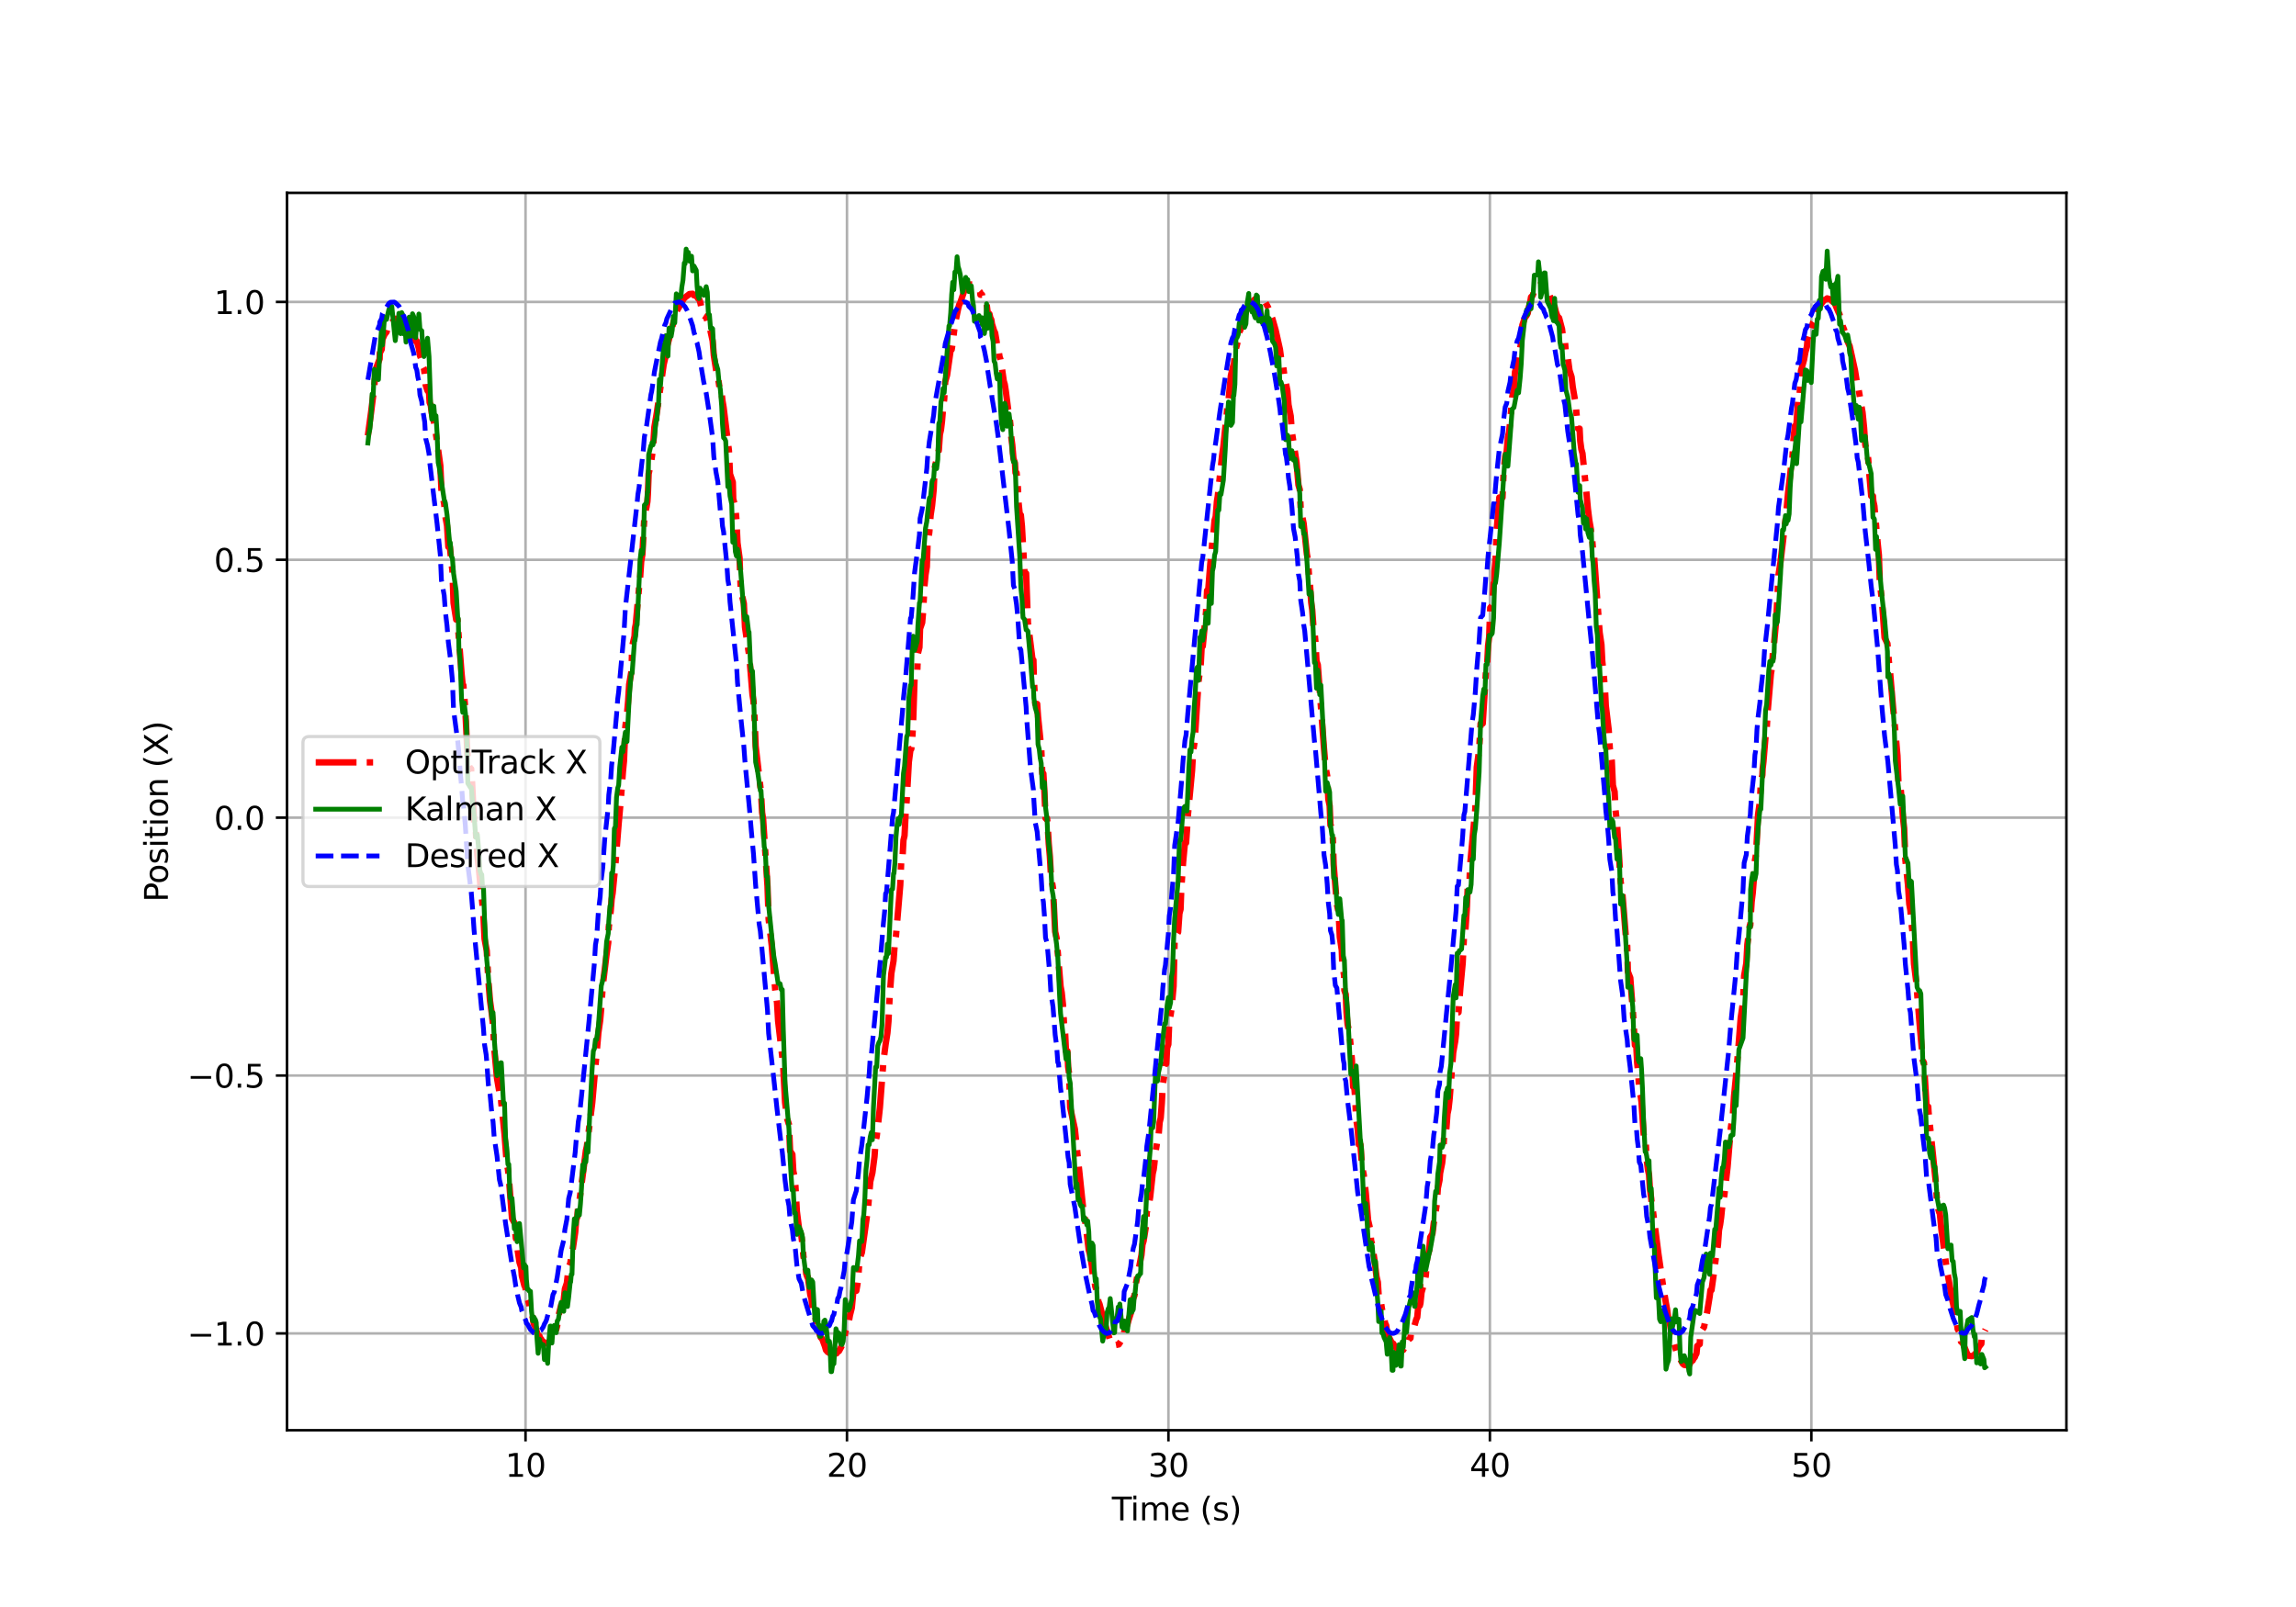 <?xml version="1.0" encoding="utf-8" standalone="no"?>
<!DOCTYPE svg PUBLIC "-//W3C//DTD SVG 1.1//EN"
  "http://www.w3.org/Graphics/SVG/1.1/DTD/svg11.dtd">
<svg xmlns:xlink="http://www.w3.org/1999/xlink" width="720pt" height="504pt" viewBox="0 0 720 504" xmlns="http://www.w3.org/2000/svg" version="1.1">
 <defs>
  <style type="text/css">*{stroke-linejoin: round; stroke-linecap: butt}</style>
 </defs>
 <g id="figure_1">
  <g id="patch_1">
   <path d="M 0 504 
L 720 504 
L 720 0 
L 0 0 
z
" style="fill: #ffffff"/>
  </g>
  <g id="axes_1">
   <g id="patch_2">
    <path d="M 90 448.56 
L 648 448.56 
L 648 60.48 
L 90 60.48 
z
" style="fill: #ffffff"/>
   </g>
   <g id="matplotlib.axis_1">
    <g id="xtick_1">
     <g id="line2d_1">
      <path d="M 164.798 448.56 
L 164.798 60.48 
" clip-path="url(#pd28a60d2a8)" style="fill: none; stroke: #b0b0b0; stroke-width: 0.8; stroke-linecap: square"/>
     </g>
     <g id="line2d_2">
      <defs>
       <path id="mfe0815e9ca" d="M 0 0 
L 0 3.5 
" style="stroke: #000000; stroke-width: 0.8"/>
      </defs>
      <g>
       <use xlink:href="#mfe0815e9ca" x="164.798" y="448.56" style="stroke: #000000; stroke-width: 0.8"/>
      </g>
     </g>
     <g id="text_1">
      <!-- 10 -->
      <g transform="translate(158.436 463.158)scale(0.1 -0.1)">
       <defs>
        <path id="DejaVuSans-31" d="M 794 531 
L 1825 531 
L 1825 4091 
L 703 3866 
L 703 4441 
L 1819 4666 
L 2450 4666 
L 2450 531 
L 3481 531 
L 3481 0 
L 794 0 
L 794 531 
z
" transform="scale(0.016)"/>
        <path id="DejaVuSans-30" d="M 2034 4250 
Q 1547 4250 1301 3770 
Q 1056 3291 1056 2328 
Q 1056 1369 1301 889 
Q 1547 409 2034 409 
Q 2525 409 2770 889 
Q 3016 1369 3016 2328 
Q 3016 3291 2770 3770 
Q 2525 4250 2034 4250 
z
M 2034 4750 
Q 2819 4750 3233 4129 
Q 3647 3509 3647 2328 
Q 3647 1150 3233 529 
Q 2819 -91 2034 -91 
Q 1250 -91 836 529 
Q 422 1150 422 2328 
Q 422 3509 836 4129 
Q 1250 4750 2034 4750 
z
" transform="scale(0.016)"/>
       </defs>
       <use xlink:href="#DejaVuSans-31"/>
       <use xlink:href="#DejaVuSans-30" x="63.623"/>
      </g>
     </g>
    </g>
    <g id="xtick_2">
     <g id="line2d_3">
      <path d="M 265.604 448.56 
L 265.604 60.48 
" clip-path="url(#pd28a60d2a8)" style="fill: none; stroke: #b0b0b0; stroke-width: 0.8; stroke-linecap: square"/>
     </g>
     <g id="line2d_4">
      <g>
       <use xlink:href="#mfe0815e9ca" x="265.604" y="448.56" style="stroke: #000000; stroke-width: 0.8"/>
      </g>
     </g>
     <g id="text_2">
      <!-- 20 -->
      <g transform="translate(259.241 463.158)scale(0.1 -0.1)">
       <defs>
        <path id="DejaVuSans-32" d="M 1228 531 
L 3431 531 
L 3431 0 
L 469 0 
L 469 531 
Q 828 903 1448 1529 
Q 2069 2156 2228 2338 
Q 2531 2678 2651 2914 
Q 2772 3150 2772 3378 
Q 2772 3750 2511 3984 
Q 2250 4219 1831 4219 
Q 1534 4219 1204 4116 
Q 875 4013 500 3803 
L 500 4441 
Q 881 4594 1212 4672 
Q 1544 4750 1819 4750 
Q 2544 4750 2975 4387 
Q 3406 4025 3406 3419 
Q 3406 3131 3298 2873 
Q 3191 2616 2906 2266 
Q 2828 2175 2409 1742 
Q 1991 1309 1228 531 
z
" transform="scale(0.016)"/>
       </defs>
       <use xlink:href="#DejaVuSans-32"/>
       <use xlink:href="#DejaVuSans-30" x="63.623"/>
      </g>
     </g>
    </g>
    <g id="xtick_3">
     <g id="line2d_5">
      <path d="M 366.409 448.56 
L 366.409 60.48 
" clip-path="url(#pd28a60d2a8)" style="fill: none; stroke: #b0b0b0; stroke-width: 0.8; stroke-linecap: square"/>
     </g>
     <g id="line2d_6">
      <g>
       <use xlink:href="#mfe0815e9ca" x="366.409" y="448.56" style="stroke: #000000; stroke-width: 0.8"/>
      </g>
     </g>
     <g id="text_3">
      <!-- 30 -->
      <g transform="translate(360.047 463.158)scale(0.1 -0.1)">
       <defs>
        <path id="DejaVuSans-33" d="M 2597 2516 
Q 3050 2419 3304 2112 
Q 3559 1806 3559 1356 
Q 3559 666 3084 287 
Q 2609 -91 1734 -91 
Q 1441 -91 1130 -33 
Q 819 25 488 141 
L 488 750 
Q 750 597 1062 519 
Q 1375 441 1716 441 
Q 2309 441 2620 675 
Q 2931 909 2931 1356 
Q 2931 1769 2642 2001 
Q 2353 2234 1838 2234 
L 1294 2234 
L 1294 2753 
L 1863 2753 
Q 2328 2753 2575 2939 
Q 2822 3125 2822 3475 
Q 2822 3834 2567 4026 
Q 2313 4219 1838 4219 
Q 1578 4219 1281 4162 
Q 984 4106 628 3988 
L 628 4550 
Q 988 4650 1302 4700 
Q 1616 4750 1894 4750 
Q 2613 4750 3031 4423 
Q 3450 4097 3450 3541 
Q 3450 3153 3228 2886 
Q 3006 2619 2597 2516 
z
" transform="scale(0.016)"/>
       </defs>
       <use xlink:href="#DejaVuSans-33"/>
       <use xlink:href="#DejaVuSans-30" x="63.623"/>
      </g>
     </g>
    </g>
    <g id="xtick_4">
     <g id="line2d_7">
      <path d="M 467.215 448.56 
L 467.215 60.48 
" clip-path="url(#pd28a60d2a8)" style="fill: none; stroke: #b0b0b0; stroke-width: 0.8; stroke-linecap: square"/>
     </g>
     <g id="line2d_8">
      <g>
       <use xlink:href="#mfe0815e9ca" x="467.215" y="448.56" style="stroke: #000000; stroke-width: 0.8"/>
      </g>
     </g>
     <g id="text_4">
      <!-- 40 -->
      <g transform="translate(460.853 463.158)scale(0.1 -0.1)">
       <defs>
        <path id="DejaVuSans-34" d="M 2419 4116 
L 825 1625 
L 2419 1625 
L 2419 4116 
z
M 2253 4666 
L 3047 4666 
L 3047 1625 
L 3713 1625 
L 3713 1100 
L 3047 1100 
L 3047 0 
L 2419 0 
L 2419 1100 
L 313 1100 
L 313 1709 
L 2253 4666 
z
" transform="scale(0.016)"/>
       </defs>
       <use xlink:href="#DejaVuSans-34"/>
       <use xlink:href="#DejaVuSans-30" x="63.623"/>
      </g>
     </g>
    </g>
    <g id="xtick_5">
     <g id="line2d_9">
      <path d="M 568.021 448.56 
L 568.021 60.48 
" clip-path="url(#pd28a60d2a8)" style="fill: none; stroke: #b0b0b0; stroke-width: 0.8; stroke-linecap: square"/>
     </g>
     <g id="line2d_10">
      <g>
       <use xlink:href="#mfe0815e9ca" x="568.021" y="448.56" style="stroke: #000000; stroke-width: 0.8"/>
      </g>
     </g>
     <g id="text_5">
      <!-- 50 -->
      <g transform="translate(561.658 463.158)scale(0.1 -0.1)">
       <defs>
        <path id="DejaVuSans-35" d="M 691 4666 
L 3169 4666 
L 3169 4134 
L 1269 4134 
L 1269 2991 
Q 1406 3038 1543 3061 
Q 1681 3084 1819 3084 
Q 2600 3084 3056 2656 
Q 3513 2228 3513 1497 
Q 3513 744 3044 326 
Q 2575 -91 1722 -91 
Q 1428 -91 1123 -41 
Q 819 9 494 109 
L 494 744 
Q 775 591 1075 516 
Q 1375 441 1709 441 
Q 2250 441 2565 725 
Q 2881 1009 2881 1497 
Q 2881 1984 2565 2268 
Q 2250 2553 1709 2553 
Q 1456 2553 1204 2497 
Q 953 2441 691 2322 
L 691 4666 
z
" transform="scale(0.016)"/>
       </defs>
       <use xlink:href="#DejaVuSans-35"/>
       <use xlink:href="#DejaVuSans-30" x="63.623"/>
      </g>
     </g>
    </g>
    <g id="text_6">
     <!-- Time (s) -->
     <g transform="translate(348.671 476.837)scale(0.1 -0.1)">
      <defs>
       <path id="DejaVuSans-54" d="M -19 4666 
L 3928 4666 
L 3928 4134 
L 2272 4134 
L 2272 0 
L 1638 0 
L 1638 4134 
L -19 4134 
L -19 4666 
z
" transform="scale(0.016)"/>
       <path id="DejaVuSans-69" d="M 603 3500 
L 1178 3500 
L 1178 0 
L 603 0 
L 603 3500 
z
M 603 4863 
L 1178 4863 
L 1178 4134 
L 603 4134 
L 603 4863 
z
" transform="scale(0.016)"/>
       <path id="DejaVuSans-6d" d="M 3328 2828 
Q 3544 3216 3844 3400 
Q 4144 3584 4550 3584 
Q 5097 3584 5394 3201 
Q 5691 2819 5691 2113 
L 5691 0 
L 5113 0 
L 5113 2094 
Q 5113 2597 4934 2840 
Q 4756 3084 4391 3084 
Q 3944 3084 3684 2787 
Q 3425 2491 3425 1978 
L 3425 0 
L 2847 0 
L 2847 2094 
Q 2847 2600 2669 2842 
Q 2491 3084 2119 3084 
Q 1678 3084 1418 2786 
Q 1159 2488 1159 1978 
L 1159 0 
L 581 0 
L 581 3500 
L 1159 3500 
L 1159 2956 
Q 1356 3278 1631 3431 
Q 1906 3584 2284 3584 
Q 2666 3584 2933 3390 
Q 3200 3197 3328 2828 
z
" transform="scale(0.016)"/>
       <path id="DejaVuSans-65" d="M 3597 1894 
L 3597 1613 
L 953 1613 
Q 991 1019 1311 708 
Q 1631 397 2203 397 
Q 2534 397 2845 478 
Q 3156 559 3463 722 
L 3463 178 
Q 3153 47 2828 -22 
Q 2503 -91 2169 -91 
Q 1331 -91 842 396 
Q 353 884 353 1716 
Q 353 2575 817 3079 
Q 1281 3584 2069 3584 
Q 2775 3584 3186 3129 
Q 3597 2675 3597 1894 
z
M 3022 2063 
Q 3016 2534 2758 2815 
Q 2500 3097 2075 3097 
Q 1594 3097 1305 2825 
Q 1016 2553 972 2059 
L 3022 2063 
z
" transform="scale(0.016)"/>
       <path id="DejaVuSans-20" transform="scale(0.016)"/>
       <path id="DejaVuSans-28" d="M 1984 4856 
Q 1566 4138 1362 3434 
Q 1159 2731 1159 2009 
Q 1159 1288 1364 580 
Q 1569 -128 1984 -844 
L 1484 -844 
Q 1016 -109 783 600 
Q 550 1309 550 2009 
Q 550 2706 781 3412 
Q 1013 4119 1484 4856 
L 1984 4856 
z
" transform="scale(0.016)"/>
       <path id="DejaVuSans-73" d="M 2834 3397 
L 2834 2853 
Q 2591 2978 2328 3040 
Q 2066 3103 1784 3103 
Q 1356 3103 1142 2972 
Q 928 2841 928 2578 
Q 928 2378 1081 2264 
Q 1234 2150 1697 2047 
L 1894 2003 
Q 2506 1872 2764 1633 
Q 3022 1394 3022 966 
Q 3022 478 2636 193 
Q 2250 -91 1575 -91 
Q 1294 -91 989 -36 
Q 684 19 347 128 
L 347 722 
Q 666 556 975 473 
Q 1284 391 1588 391 
Q 1994 391 2212 530 
Q 2431 669 2431 922 
Q 2431 1156 2273 1281 
Q 2116 1406 1581 1522 
L 1381 1569 
Q 847 1681 609 1914 
Q 372 2147 372 2553 
Q 372 3047 722 3315 
Q 1072 3584 1716 3584 
Q 2034 3584 2315 3537 
Q 2597 3491 2834 3397 
z
" transform="scale(0.016)"/>
       <path id="DejaVuSans-29" d="M 513 4856 
L 1013 4856 
Q 1481 4119 1714 3412 
Q 1947 2706 1947 2009 
Q 1947 1309 1714 600 
Q 1481 -109 1013 -844 
L 513 -844 
Q 928 -128 1133 580 
Q 1338 1288 1338 2009 
Q 1338 2731 1133 3434 
Q 928 4138 513 4856 
z
" transform="scale(0.016)"/>
      </defs>
      <use xlink:href="#DejaVuSans-54"/>
      <use xlink:href="#DejaVuSans-69" x="57.959"/>
      <use xlink:href="#DejaVuSans-6d" x="85.742"/>
      <use xlink:href="#DejaVuSans-65" x="183.154"/>
      <use xlink:href="#DejaVuSans-20" x="244.678"/>
      <use xlink:href="#DejaVuSans-28" x="276.465"/>
      <use xlink:href="#DejaVuSans-73" x="315.479"/>
      <use xlink:href="#DejaVuSans-29" x="367.578"/>
     </g>
    </g>
   </g>
   <g id="matplotlib.axis_2">
    <g id="ytick_1">
     <g id="line2d_11">
      <path d="M 90 418.189 
L 648 418.189 
" clip-path="url(#pd28a60d2a8)" style="fill: none; stroke: #b0b0b0; stroke-width: 0.8; stroke-linecap: square"/>
     </g>
     <g id="line2d_12">
      <defs>
       <path id="m00a1593fd1" d="M 0 0 
L -3.5 0 
" style="stroke: #000000; stroke-width: 0.8"/>
      </defs>
      <g>
       <use xlink:href="#m00a1593fd1" x="90" y="418.189" style="stroke: #000000; stroke-width: 0.8"/>
      </g>
     </g>
     <g id="text_7">
      <!-- −1.0 -->
      <g transform="translate(58.717 421.988)scale(0.1 -0.1)">
       <defs>
        <path id="DejaVuSans-2212" d="M 678 2272 
L 4684 2272 
L 4684 1741 
L 678 1741 
L 678 2272 
z
" transform="scale(0.016)"/>
        <path id="DejaVuSans-2e" d="M 684 794 
L 1344 794 
L 1344 0 
L 684 0 
L 684 794 
z
" transform="scale(0.016)"/>
       </defs>
       <use xlink:href="#DejaVuSans-2212"/>
       <use xlink:href="#DejaVuSans-31" x="83.789"/>
       <use xlink:href="#DejaVuSans-2e" x="147.412"/>
       <use xlink:href="#DejaVuSans-30" x="179.199"/>
      </g>
     </g>
    </g>
    <g id="ytick_2">
     <g id="line2d_13">
      <path d="M 90 337.315 
L 648 337.315 
" clip-path="url(#pd28a60d2a8)" style="fill: none; stroke: #b0b0b0; stroke-width: 0.8; stroke-linecap: square"/>
     </g>
     <g id="line2d_14">
      <g>
       <use xlink:href="#m00a1593fd1" x="90" y="337.315" style="stroke: #000000; stroke-width: 0.8"/>
      </g>
     </g>
     <g id="text_8">
      <!-- −0.5 -->
      <g transform="translate(58.717 341.114)scale(0.1 -0.1)">
       <use xlink:href="#DejaVuSans-2212"/>
       <use xlink:href="#DejaVuSans-30" x="83.789"/>
       <use xlink:href="#DejaVuSans-2e" x="147.412"/>
       <use xlink:href="#DejaVuSans-35" x="179.199"/>
      </g>
     </g>
    </g>
    <g id="ytick_3">
     <g id="line2d_15">
      <path d="M 90 256.44 
L 648 256.44 
" clip-path="url(#pd28a60d2a8)" style="fill: none; stroke: #b0b0b0; stroke-width: 0.8; stroke-linecap: square"/>
     </g>
     <g id="line2d_16">
      <g>
       <use xlink:href="#m00a1593fd1" x="90" y="256.44" style="stroke: #000000; stroke-width: 0.8"/>
      </g>
     </g>
     <g id="text_9">
      <!-- 0.0 -->
      <g transform="translate(67.097 260.24)scale(0.1 -0.1)">
       <use xlink:href="#DejaVuSans-30"/>
       <use xlink:href="#DejaVuSans-2e" x="63.623"/>
       <use xlink:href="#DejaVuSans-30" x="95.41"/>
      </g>
     </g>
    </g>
    <g id="ytick_4">
     <g id="line2d_17">
      <path d="M 90 175.566 
L 648 175.566 
" clip-path="url(#pd28a60d2a8)" style="fill: none; stroke: #b0b0b0; stroke-width: 0.8; stroke-linecap: square"/>
     </g>
     <g id="line2d_18">
      <g>
       <use xlink:href="#m00a1593fd1" x="90" y="175.566" style="stroke: #000000; stroke-width: 0.8"/>
      </g>
     </g>
     <g id="text_10">
      <!-- 0.5 -->
      <g transform="translate(67.097 179.365)scale(0.1 -0.1)">
       <use xlink:href="#DejaVuSans-30"/>
       <use xlink:href="#DejaVuSans-2e" x="63.623"/>
       <use xlink:href="#DejaVuSans-35" x="95.41"/>
      </g>
     </g>
    </g>
    <g id="ytick_5">
     <g id="line2d_19">
      <path d="M 90 94.692 
L 648 94.692 
" clip-path="url(#pd28a60d2a8)" style="fill: none; stroke: #b0b0b0; stroke-width: 0.8; stroke-linecap: square"/>
     </g>
     <g id="line2d_20">
      <g>
       <use xlink:href="#m00a1593fd1" x="90" y="94.692" style="stroke: #000000; stroke-width: 0.8"/>
      </g>
     </g>
     <g id="text_11">
      <!-- 1.0 -->
      <g transform="translate(67.097 98.491)scale(0.1 -0.1)">
       <use xlink:href="#DejaVuSans-31"/>
       <use xlink:href="#DejaVuSans-2e" x="63.623"/>
       <use xlink:href="#DejaVuSans-30" x="95.41"/>
      </g>
     </g>
    </g>
    <g id="text_12">
     <!-- Position (X) -->
     <g transform="translate(52.638 282.9)rotate(-90)scale(0.1 -0.1)">
      <defs>
       <path id="DejaVuSans-50" d="M 1259 4147 
L 1259 2394 
L 2053 2394 
Q 2494 2394 2734 2622 
Q 2975 2850 2975 3272 
Q 2975 3691 2734 3919 
Q 2494 4147 2053 4147 
L 1259 4147 
z
M 628 4666 
L 2053 4666 
Q 2838 4666 3239 4311 
Q 3641 3956 3641 3272 
Q 3641 2581 3239 2228 
Q 2838 1875 2053 1875 
L 1259 1875 
L 1259 0 
L 628 0 
L 628 4666 
z
" transform="scale(0.016)"/>
       <path id="DejaVuSans-6f" d="M 1959 3097 
Q 1497 3097 1228 2736 
Q 959 2375 959 1747 
Q 959 1119 1226 758 
Q 1494 397 1959 397 
Q 2419 397 2687 759 
Q 2956 1122 2956 1747 
Q 2956 2369 2687 2733 
Q 2419 3097 1959 3097 
z
M 1959 3584 
Q 2709 3584 3137 3096 
Q 3566 2609 3566 1747 
Q 3566 888 3137 398 
Q 2709 -91 1959 -91 
Q 1206 -91 779 398 
Q 353 888 353 1747 
Q 353 2609 779 3096 
Q 1206 3584 1959 3584 
z
" transform="scale(0.016)"/>
       <path id="DejaVuSans-74" d="M 1172 4494 
L 1172 3500 
L 2356 3500 
L 2356 3053 
L 1172 3053 
L 1172 1153 
Q 1172 725 1289 603 
Q 1406 481 1766 481 
L 2356 481 
L 2356 0 
L 1766 0 
Q 1100 0 847 248 
Q 594 497 594 1153 
L 594 3053 
L 172 3053 
L 172 3500 
L 594 3500 
L 594 4494 
L 1172 4494 
z
" transform="scale(0.016)"/>
       <path id="DejaVuSans-6e" d="M 3513 2113 
L 3513 0 
L 2938 0 
L 2938 2094 
Q 2938 2591 2744 2837 
Q 2550 3084 2163 3084 
Q 1697 3084 1428 2787 
Q 1159 2491 1159 1978 
L 1159 0 
L 581 0 
L 581 3500 
L 1159 3500 
L 1159 2956 
Q 1366 3272 1645 3428 
Q 1925 3584 2291 3584 
Q 2894 3584 3203 3211 
Q 3513 2838 3513 2113 
z
" transform="scale(0.016)"/>
       <path id="DejaVuSans-58" d="M 403 4666 
L 1081 4666 
L 2241 2931 
L 3406 4666 
L 4084 4666 
L 2584 2425 
L 4184 0 
L 3506 0 
L 2194 1984 
L 872 0 
L 191 0 
L 1856 2491 
L 403 4666 
z
" transform="scale(0.016)"/>
      </defs>
      <use xlink:href="#DejaVuSans-50"/>
      <use xlink:href="#DejaVuSans-6f" x="56.678"/>
      <use xlink:href="#DejaVuSans-73" x="117.859"/>
      <use xlink:href="#DejaVuSans-69" x="169.959"/>
      <use xlink:href="#DejaVuSans-74" x="197.742"/>
      <use xlink:href="#DejaVuSans-69" x="236.951"/>
      <use xlink:href="#DejaVuSans-6f" x="264.734"/>
      <use xlink:href="#DejaVuSans-6e" x="325.916"/>
      <use xlink:href="#DejaVuSans-20" x="389.295"/>
      <use xlink:href="#DejaVuSans-28" x="421.082"/>
      <use xlink:href="#DejaVuSans-58" x="460.096"/>
      <use xlink:href="#DejaVuSans-29" x="528.602"/>
     </g>
    </g>
   </g>
   <g id="line2d_21">
    <path d="M 115.364 136.608 
L 116.356 129.394 
L 117.368 121.353 
L 117.747 116.03 
L 119.041 112.595 
L 119.098 110.726 
L 119.689 109.584 
L 119.917 106.457 
L 120.588 104.933 
L 121.228 104.1 
L 121.536 102.943 
L 121.952 101.967 
L 122.458 101.592 
L 122.837 101.592 
L 122.98 101.104 
L 123.279 100.621 
L 123.952 99.982 
L 125.338 99.986 
L 127.318 101.014 
L 127.654 101.579 
L 127.99 101.738 
L 128.326 102.333 
L 128.662 103.516 
L 129.356 103.703 
L 130.008 105.214 
L 130.339 107.004 
L 130.713 107.004 
L 131.355 109.303 
L 131.692 111.503 
L 132.271 113.077 
L 132.451 114.669 
L 132.949 115.629 
L 133.178 117.372 
L 133.493 120.787 
L 134.063 122.53 
L 134.54 123.117 
L 134.72 126.218 
L 135.098 127.185 
L 135.392 129.518 
L 136.05 132.218 
L 136.721 136.196 
L 137.749 143.623 
L 138.085 146.093 
L 138.422 153.539 
L 139.296 158.107 
L 139.661 161.94 
L 140.191 164.865 
L 140.598 171.512 
L 141.075 171.512 
L 141.538 176.224 
L 141.873 178.981 
L 142.227 189.092 
L 143.055 194.325 
L 143.461 194.325 
L 143.553 196.69 
L 143.713 197.856 
L 144.744 211.249 
L 145.109 214.922 
L 145.305 214.922 
L 145.906 222.331 
L 146.706 239.227 
L 147.504 241.148 
L 147.748 241.148 
L 147.77 243.015 
L 147.923 243.015 
L 148.659 257.756 
L 149.183 260.35 
L 149.7 268.151 
L 150.139 272.097 
L 150.85 279.864 
L 151.074 281.113 
L 151.618 287.538 
L 151.955 294.483 
L 152.638 298.203 
L 153.126 307.337 
L 153.66 313.858 
L 154.248 318.059 
L 154.61 321.53 
L 154.967 328.535 
L 155.854 338.171 
L 156.617 342.611 
L 156.986 342.611 
L 157.2 345.933 
L 158.214 355.741 
L 158.928 365.16 
L 159.275 366.673 
L 159.553 369.179 
L 160.561 382.167 
L 161.298 383.453 
L 161.744 388.301 
L 162.153 389.474 
L 162.383 392.421 
L 162.907 395.902 
L 163.452 397.587 
L 163.631 400.092 
L 164.466 403.287 
L 164.686 403.571 
L 164.92 404.914 
L 165.081 406.503 
L 165.67 407.973 
L 166.008 409.425 
L 166.343 411.388 
L 166.678 411.811 
L 167.021 412.997 
L 167.352 415.167 
L 167.918 416.277 
L 168.743 419.03 
L 169.186 419.03 
L 169.371 419.95 
L 169.701 419.95 
L 170.049 420.733 
L 170.38 420.765 
L 170.722 421.187 
L 171.384 421.338 
L 172.726 420.446 
L 173.078 419.737 
L 173.827 417.365 
L 174.441 416.908 
L 174.741 415.728 
L 175.096 412.84 
L 175.97 409.327 
L 176.643 408.863 
L 177.141 404.254 
L 177.764 402.398 
L 178.321 397.418 
L 178.817 396.297 
L 179.145 394.16 
L 179.371 393.413 
L 180.37 386.524 
L 180.687 382.519 
L 181.028 381.717 
L 181.36 377.565 
L 181.692 376.773 
L 183.722 360.88 
L 184.037 359.512 
L 185.72 345.888 
L 187.652 323.842 
L 188.202 320.014 
L 188.549 316.095 
L 189.009 309.265 
L 190.227 299.226 
L 190.742 295.62 
L 190.907 290.735 
L 191.51 285.802 
L 191.805 281.998 
L 192.118 280.104 
L 192.994 270.982 
L 194.004 258.289 
L 194.676 250.843 
L 195.346 242 
L 195.68 238.564 
L 196.109 227.803 
L 196.621 223.875 
L 196.973 219.931 
L 197.297 214.654 
L 197.95 210.885 
L 198.1 208.323 
L 198.233 202.672 
L 198.98 199.542 
L 199.104 197.078 
L 199.364 195.831 
L 200.386 184.477 
L 200.723 181.422 
L 201.068 176.158 
L 201.442 173.875 
L 202.073 161.795 
L 202.747 158.961 
L 203.025 157.271 
L 203.164 155.104 
L 203.412 148.573 
L 204.12 145.421 
L 204.762 140.786 
L 205.205 133.962 
L 205.982 129.387 
L 208.124 114.313 
L 208.787 111.482 
L 209.128 108.847 
L 209.798 106.4 
L 210.179 104.248 
L 210.803 102.623 
L 211.15 101.217 
L 211.598 98.601 
L 212.792 96.535 
L 212.841 96.535 
L 213.496 95.199 
L 214.589 93.472 
L 216.205 92.22 
L 217.191 92.132 
L 217.636 92.633 
L 218.254 92.633 
L 218.345 92.929 
L 218.602 93.065 
L 218.876 93.592 
L 219.203 93.754 
L 219.54 94.632 
L 219.929 96.336 
L 220.661 98.98 
L 221.461 99.507 
L 221.801 100.666 
L 222.138 101.22 
L 222.473 102.328 
L 223.479 106.902 
L 223.849 111.49 
L 224.545 115.931 
L 225.1 117.959 
L 225.892 123.374 
L 226.308 123.374 
L 226.564 125.716 
L 226.907 127.718 
L 228.582 141.329 
L 228.918 148.653 
L 229.798 151.211 
L 229.926 156.443 
L 230.6 159.146 
L 230.935 162.919 
L 231.273 170.272 
L 231.913 174.928 
L 232.283 184.998 
L 233.261 189.264 
L 233.623 196.717 
L 235.012 206.192 
L 235.97 217.883 
L 236.288 219.88 
L 236.657 225.861 
L 236.96 233.954 
L 238.649 248.52 
L 238.991 254.822 
L 239.315 256.922 
L 240.676 277.938 
L 241.035 288.322 
L 242.002 296.5 
L 243.106 310.486 
L 243.665 314.446 
L 244.004 320.209 
L 245.313 331.434 
L 245.638 335.092 
L 246.196 345.766 
L 246.869 350.965 
L 247.41 352.665 
L 247.766 360.954 
L 248.481 362.04 
L 248.767 367.275 
L 249.105 368.796 
L 249.429 371.826 
L 249.893 379.973 
L 250.568 385.319 
L 251.28 387.425 
L 251.669 390.684 
L 251.954 394.173 
L 252.49 396.385 
L 252.83 399.513 
L 253.184 400.535 
L 253.352 400.535 
L 254.114 406.147 
L 254.468 407.338 
L 254.871 411.535 
L 255.56 412.505 
L 255.741 413.152 
L 255.949 415.122 
L 256.365 415.733 
L 256.811 416.873 
L 257.017 418.488 
L 257.373 419.473 
L 257.824 419.895 
L 258.677 422.222 
L 259.016 423.422 
L 259.586 424.062 
L 260.094 424.19 
L 260.265 424.488 
L 261.144 424.809 
L 261.5 424.815 
L 261.701 424.668 
L 262.372 424.442 
L 262.718 423.758 
L 263.084 423.758 
L 263.715 422.619 
L 264.412 421.183 
L 264.726 420.27 
L 265.059 417.725 
L 265.645 416.517 
L 266.049 415.223 
L 266.536 412.463 
L 267.117 410.178 
L 267.621 404.838 
L 268.529 404.838 
L 268.866 402.891 
L 269.209 399.712 
L 269.541 394.879 
L 270.274 392.829 
L 272.227 378.773 
L 272.902 370.602 
L 273.571 367.841 
L 274.245 362.71 
L 274.59 357.865 
L 274.929 356.394 
L 275.923 347.368 
L 277.041 332.775 
L 277.714 327.577 
L 278.282 324 
L 278.612 320.36 
L 278.971 312.909 
L 279.521 305.272 
L 280.198 301.375 
L 280.627 295.5 
L 280.963 293.547 
L 282.307 277.594 
L 282.643 269.545 
L 282.985 269.545 
L 283.317 263.494 
L 283.652 262.102 
L 283.987 255.282 
L 284.323 251.204 
L 285.001 239 
L 285.527 234.937 
L 285.756 234.937 
L 286.013 232.903 
L 286.341 226.823 
L 286.794 212.861 
L 287.641 210.84 
L 287.846 204.926 
L 288.325 203.014 
L 288.521 197.186 
L 289.179 195.283 
L 289.517 191.38 
L 289.879 183.966 
L 290.233 180.261 
L 290.642 177.737 
L 290.862 171.03 
L 291.428 166.839 
L 291.84 161.531 
L 292.281 158.633 
L 292.792 153.529 
L 293.081 146.957 
L 294.079 142.216 
L 294.4 141.248 
L 294.738 136.279 
L 295.073 134.824 
L 295.409 132.011 
L 295.747 127.905 
L 296.089 125.235 
L 296.416 119.692 
L 296.993 117.652 
L 298.135 109.629 
L 298.433 109.629 
L 298.769 107.455 
L 299.454 101.68 
L 300.458 96.858 
L 300.793 95.55 
L 301.125 94.973 
L 302.152 91.89 
L 302.499 90.855 
L 302.851 90.563 
L 303.137 90.116 
L 303.475 89.796 
L 303.812 89.236 
L 304.975 89.207 
L 305.268 89.419 
L 305.573 89.928 
L 306.337 90.531 
L 307.372 91.627 
L 307.442 92.437 
L 307.967 92.437 
L 308.022 92.746 
L 308.357 93.057 
L 308.701 93.725 
L 309.037 94.822 
L 309.379 95.212 
L 309.721 97.978 
L 310.284 98.476 
L 310.541 99.632 
L 310.865 100.255 
L 311.071 101.595 
L 311.724 103.705 
L 312.063 104.408 
L 312.734 108.433 
L 313.065 109.276 
L 313.445 111.896 
L 313.739 112.742 
L 314.07 114.59 
L 314.766 119.5 
L 315.079 120.544 
L 315.413 122.664 
L 316.124 128.28 
L 316.437 129.415 
L 316.838 133.089 
L 317.1 136.921 
L 317.437 139.513 
L 317.803 143.791 
L 318.281 145.252 
L 318.45 148.273 
L 318.779 148.273 
L 319.116 151.399 
L 319.448 158.05 
L 319.81 161.526 
L 320.129 161.526 
L 320.469 165.053 
L 321.296 179.833 
L 321.781 179.833 
L 322.344 195.326 
L 323.804 207.025 
L 324.072 207.025 
L 324.212 212.894 
L 324.642 220.785 
L 325.241 220.785 
L 325.51 224.702 
L 326.516 234.625 
L 326.853 242.618 
L 327.192 242.618 
L 327.526 248.595 
L 327.865 256.632 
L 328.342 256.632 
L 328.532 258.603 
L 328.869 264.591 
L 329.228 268.642 
L 329.557 274.587 
L 330.212 278.541 
L 330.891 292.204 
L 331.338 294.178 
L 332.583 309.349 
L 332.932 311.24 
L 333.323 315.007 
L 333.629 320.57 
L 334.026 324.238 
L 334.28 329.648 
L 334.72 329.648 
L 334.947 334.521 
L 335.276 336.88 
L 335.592 347.338 
L 337.059 354.077 
L 339.767 379.902 
L 340.086 381.243 
L 341.429 392.092 
L 341.764 393.239 
L 342.44 397.28 
L 342.793 400.988 
L 343.107 400.988 
L 343.476 403.537 
L 343.779 404.355 
L 344.115 405.96 
L 344.453 408.212 
L 344.789 408.963 
L 346.132 414.112 
L 348.152 420.545 
L 348.653 421.432 
L 349.281 421.546 
L 349.705 421.855 
L 350.835 421.642 
L 351.512 420.604 
L 351.849 419.59 
L 352.401 419.209 
L 352.532 417.658 
L 353.567 415.316 
L 353.914 413.999 
L 354.577 411.934 
L 354.913 408.838 
L 355.389 407.163 
L 355.757 406.298 
L 355.921 405.385 
L 356.257 402.33 
L 357.959 393.588 
L 358.274 390.315 
L 358.61 389.254 
L 359.454 384.02 
L 359.619 380.144 
L 360.1 378.961 
L 360.682 375.413 
L 361.479 368.075 
L 361.775 366.819 
L 361.991 365.075 
L 362.313 361.563 
L 362.979 357.556 
L 363.314 356.193 
L 363.65 352.043 
L 363.989 350.599 
L 364.322 346.134 
L 364.658 340.021 
L 365.2 336.836 
L 365.47 333.626 
L 365.712 333.626 
L 366.005 328.652 
L 366.381 327.54 
L 366.675 320.093 
L 367.087 318.345 
L 367.35 316.563 
L 368.019 309.299 
L 368.367 294.277 
L 369.447 292.339 
L 369.86 286.486 
L 370.207 285.192 
L 370.457 278.512 
L 371.003 270.496 
L 371.58 264.356 
L 371.934 264.356 
L 372.232 260.278 
L 372.473 256.093 
L 373.818 241.67 
L 374.153 235.523 
L 374.49 233.526 
L 374.825 229.525 
L 375.838 213.848 
L 376.552 208.219 
L 376.846 202.669 
L 377.178 202.669 
L 378.186 192.052 
L 378.527 185.21 
L 378.874 185.21 
L 379.534 176.846 
L 379.871 173.618 
L 380.217 169.183 
L 380.538 167.005 
L 380.873 163.195 
L 381.224 162.061 
L 381.616 157.195 
L 381.882 155.589 
L 383.225 142.941 
L 383.64 139.915 
L 384.235 134.115 
L 384.57 131.314 
L 384.907 127.346 
L 385.242 125.635 
L 385.992 117.732 
L 386.801 114.464 
L 386.928 114.464 
L 387.262 110.567 
L 387.933 107.978 
L 388.304 106.38 
L 388.613 104.171 
L 388.979 103.474 
L 389.274 102.195 
L 389.61 101.574 
L 389.951 99.899 
L 391.103 96.715 
L 391.588 96.113 
L 391.784 96.113 
L 392.634 94.568 
L 392.979 94.387 
L 393.643 93.746 
L 394.651 93.391 
L 395.337 93.547 
L 395.738 94.268 
L 396.354 94.268 
L 396.67 94.587 
L 397.675 96.424 
L 398.347 98.001 
L 398.694 99.267 
L 399.018 99.992 
L 400.026 103.552 
L 401.37 109.555 
L 401.708 112.099 
L 402.046 112.927 
L 402.379 114.705 
L 402.722 117.504 
L 403.723 122.607 
L 404.062 126.942 
L 404.753 130.495 
L 405.129 135.536 
L 406.15 142.193 
L 406.568 144.947 
L 407.177 152.09 
L 407.591 153.525 
L 407.888 159.599 
L 408.808 164.196 
L 409.82 173.787 
L 410.153 175.464 
L 410.489 180.45 
L 410.831 183.828 
L 411.182 188.956 
L 411.505 191.285 
L 411.833 195.963 
L 412.195 197.712 
L 412.505 201.335 
L 412.844 207.337 
L 413.252 208.543 
L 415.2 234.853 
L 415.706 240.739 
L 416.203 243.382 
L 416.551 250.69 
L 416.964 252.71 
L 417.212 258.803 
L 417.679 259.488 
L 417.89 260.839 
L 418.224 271.159 
L 419.227 283.668 
L 419.684 285.697 
L 419.858 287.752 
L 420.153 293.952 
L 420.762 297.989 
L 420.914 302.024 
L 421.49 305.997 
L 421.581 310.58 
L 422.019 311.875 
L 422.257 317.585 
L 422.589 321.277 
L 422.989 323.134 
L 423.265 324.988 
L 423.933 332.16 
L 424.34 340.888 
L 424.695 340.888 
L 424.968 344.273 
L 425.286 350.916 
L 425.755 354.161 
L 426.128 358.994 
L 426.621 358.994 
L 426.958 363.687 
L 427.295 366.746 
L 427.629 368.29 
L 428.303 374.261 
L 429.015 382.682 
L 429.647 385.333 
L 429.981 389.14 
L 430.317 390.373 
L 430.991 394.997 
L 431.668 400.445 
L 432.075 402.118 
L 432.341 406.255 
L 432.806 407.458 
L 433.125 408.881 
L 433.367 410.536 
L 434.023 412.857 
L 434.354 415.023 
L 434.685 415.648 
L 435.022 418.293 
L 436.2 420.65 
L 436.551 421.348 
L 436.88 421.348 
L 437.373 422.185 
L 438.383 423.501 
L 438.717 423.588 
L 439.726 423.437 
L 440.065 423.363 
L 440.397 422.666 
L 440.734 422.666 
L 441.446 421.148 
L 441.742 420.109 
L 442.307 419.675 
L 442.425 418.391 
L 442.91 416.995 
L 443.588 415.676 
L 444.115 413.797 
L 444.43 413.142 
L 444.766 409.501 
L 445.244 409.501 
L 445.438 408.695 
L 445.774 405.376 
L 446.255 403.679 
L 446.448 403.679 
L 447.119 400.078 
L 447.545 394.243 
L 448.168 392.223 
L 448.51 388.006 
L 449.207 386.893 
L 449.618 383.531 
L 449.888 382.401 
L 450.557 377.614 
L 450.892 372.654 
L 451.427 370.12 
L 451.595 367.973 
L 452.24 364.776 
L 452.577 361.611 
L 452.908 355.129 
L 453.43 355.129 
L 453.591 353.673 
L 453.92 349.277 
L 454.249 347.753 
L 454.59 344.696 
L 455.712 330.093 
L 456.329 326.577 
L 456.612 324.225 
L 456.964 317.496 
L 457.373 317.496 
L 457.95 309.896 
L 458.681 302.069 
L 459.068 294.079 
L 459.366 294.079 
L 459.964 285.273 
L 460.304 277.19 
L 460.849 275.84 
L 460.973 271.739 
L 462.653 253.518 
L 463.101 240.619 
L 463.842 235.128 
L 464.293 226.926 
L 464.966 226.926 
L 465.978 210.565 
L 466.312 209.229 
L 466.648 202.483 
L 466.984 199.767 
L 467.325 190.607 
L 467.952 189.906 
L 468.378 182.893 
L 468.585 182.893 
L 468.663 179.171 
L 469 175.428 
L 469.337 166.368 
L 470.167 156.026 
L 471.177 156.026 
L 471.521 147.822 
L 472.013 143.148 
L 472.478 141.595 
L 472.86 137.11 
L 473.196 135.649 
L 473.533 132.787 
L 474.205 124.502 
L 474.757 121.987 
L 475.081 116.645 
L 475.768 114.338 
L 476.213 110.328 
L 476.698 109.278 
L 477.045 107.315 
L 477.391 101.944 
L 478.177 99.673 
L 478.743 98.914 
L 479.082 98.227 
L 479.443 96.302 
L 479.784 95.189 
L 480.113 93.183 
L 480.607 92.705 
L 480.774 92.298 
L 481.137 90.955 
L 481.944 89.933 
L 482.443 89.722 
L 482.927 89.307 
L 483.14 89.382 
L 484.025 89.61 
L 484.945 90.868 
L 485.188 90.868 
L 486.285 93.584 
L 486.713 94.237 
L 486.893 94.237 
L 487.147 95.637 
L 487.513 96.206 
L 487.89 97.757 
L 488.412 99.217 
L 488.922 99.712 
L 489.497 101.943 
L 489.834 103.187 
L 490.17 105.907 
L 490.73 106.643 
L 491.026 110.622 
L 491.64 112.138 
L 492.178 116.196 
L 492.828 118.204 
L 493.193 121.371 
L 494.184 127.099 
L 494.346 129.5 
L 494.861 134.433 
L 495.343 134.433 
L 495.534 138.242 
L 495.885 140.877 
L 496.251 142.189 
L 497.572 155.432 
L 497.944 159.525 
L 498.397 163.209 
L 498.882 165.97 
L 499.007 169.271 
L 499.304 169.271 
L 499.575 172.716 
L 499.895 174.497 
L 501.628 198.346 
L 502.195 202.189 
L 502.453 207.297 
L 503.285 215.595 
L 503.565 221.349 
L 504.484 228.993 
L 504.824 234.723 
L 505.44 238.577 
L 505.789 246.316 
L 506.324 248.275 
L 506.629 254.163 
L 507.078 258.158 
L 508.202 276.384 
L 508.782 280.461 
L 509.918 294.664 
L 510.276 296.668 
L 510.475 304.689 
L 511.242 306.677 
L 511.682 312.551 
L 512.015 316.462 
L 512.688 327.813 
L 513.106 327.813 
L 513.394 333.295 
L 513.752 336.874 
L 514.055 342.192 
L 514.531 343.919 
L 514.757 345.637 
L 515.423 355.678 
L 515.906 358.976 
L 516.119 358.976 
L 516.385 363.742 
L 516.767 366.846 
L 517.119 368.413 
L 517.406 372.944 
L 517.814 375.942 
L 518.077 378.799 
L 518.401 380.215 
L 520.095 393.484 
L 521.437 402.717 
L 522.435 408.812 
L 522.79 410.666 
L 523.245 414.173 
L 523.499 414.173 
L 524.114 418.056 
L 525.422 422.907 
L 525.714 423.851 
L 526.504 425.142 
L 527.165 426.753 
L 527.683 427.694 
L 528.171 428.078 
L 528.849 428.178 
L 529.868 427.891 
L 530.196 427.041 
L 530.81 426.698 
L 531.162 425.999 
L 531.475 425.664 
L 531.637 425.184 
L 532 424.487 
L 532.239 422.12 
L 533.021 421.553 
L 533.123 419.145 
L 533.856 417.003 
L 534.352 416.242 
L 535.362 411.386 
L 536.136 406.613 
L 536.371 404.634 
L 536.708 404.634 
L 537.458 399.271 
L 538.054 394.628 
L 538.724 390.503 
L 539.059 385.818 
L 539.417 384.053 
L 539.731 381.823 
L 540.141 377.706 
L 540.405 376.755 
L 540.739 374.861 
L 541.747 366.04 
L 542.772 353.697 
L 543.427 349.376 
L 543.764 343.896 
L 544.439 337.094 
L 545.296 326.536 
L 545.866 319.215 
L 546.597 314.255 
L 546.941 306.006 
L 547.629 302.093 
L 547.954 296.168 
L 548.738 290.15 
L 548.883 290.15 
L 548.965 288.152 
L 549.306 282.774 
L 549.636 280.094 
L 549.97 276.003 
L 550.322 269.893 
L 550.684 267.824 
L 551.305 255.482 
L 551.898 251.353 
L 552.182 245.168 
L 552.661 243.079 
L 552.749 241.05 
L 552.993 239.03 
L 553.666 230.958 
L 554 228.958 
L 554.331 222.994 
L 555.338 211.319 
L 555.682 209.337 
L 556.011 203.632 
L 556.346 201.686 
L 557.023 194.205 
L 557.712 180.34 
L 558.355 176.226 
L 560.141 161.044 
L 560.714 154.578 
L 561.389 148.804 
L 561.771 145.257 
L 562.072 143.758 
L 562.394 137.857 
L 562.839 133.618 
L 563.255 133.618 
L 563.402 132.263 
L 563.845 125.614 
L 564.232 125.614 
L 564.771 116.223 
L 565.719 112.859 
L 566.155 110.425 
L 566.632 108.744 
L 566.829 106.365 
L 567.429 104.446 
L 567.95 104.446 
L 567.977 103.07 
L 568.575 101.104 
L 568.845 100.691 
L 569.518 98.554 
L 570.527 96.31 
L 571.198 95.164 
L 571.871 94.307 
L 572.209 94.022 
L 572.549 93.915 
L 572.984 93.573 
L 574.108 93.934 
L 574.539 94.469 
L 575.349 95.103 
L 576.347 97.498 
L 576.869 98.615 
L 577.161 100.058 
L 577.684 100.529 
L 577.814 102.193 
L 579.03 105.223 
L 579.408 107.162 
L 580.039 108.554 
L 581.72 116.244 
L 582.395 120.545 
L 582.729 121.499 
L 584.073 129.343 
L 584.561 134.242 
L 584.93 139.534 
L 585.57 142.189 
L 585.855 143.975 
L 586.035 146.744 
L 586.779 155.569 
L 587.336 155.569 
L 587.453 157.154 
L 587.788 158.691 
L 588.798 170.151 
L 589.204 174.11 
L 589.469 182.139 
L 590.203 189.165 
L 590.983 199.991 
L 591.877 201.836 
L 592.328 207.367 
L 592.731 211.074 
L 593.673 222.229 
L 594.009 225.32 
L 595.019 237.052 
L 595.373 246.395 
L 595.888 246.395 
L 596.116 248.252 
L 596.699 255.926 
L 597.117 259.78 
L 597.487 269.55 
L 598.318 277.518 
L 598.727 283.53 
L 599.076 285.528 
L 599.402 289.574 
L 599.741 292.233 
L 600.208 302.288 
L 600.872 307.603 
L 601.986 321.367 
L 602.985 332.682 
L 603.325 333.277 
L 604.164 347.094 
L 604.673 347.094 
L 604.777 348.811 
L 606.793 368.411 
L 607.129 371.498 
L 607.465 377.913 
L 608.119 380.238 
L 608.272 380.238 
L 608.811 385.698 
L 610.581 398.815 
L 610.826 399.897 
L 612.169 407.595 
L 612.505 409.034 
L 613.183 412.557 
L 613.543 414.041 
L 613.892 416.82 
L 614.492 417.856 
L 614.696 418.656 
L 614.949 420.79 
L 615.503 421.203 
L 617.126 425.181 
L 618.338 425.338 
L 619.12 424.987 
L 619.354 424.6 
L 619.875 424.232 
L 620.574 422.392 
L 621.32 421.46 
L 621.501 419.212 
L 622.131 418.645 
L 622.353 417.552 
L 622.636 416.956 
L 622.636 416.956 
" clip-path="url(#pd28a60d2a8)" style="fill: none; stroke-dasharray: 12.8,3.2,2,3.2; stroke-dashoffset: 0; stroke: #ff0000; stroke-width: 2"/>
   </g>
   <g id="line2d_22">
    <path d="M 115.364 138.947 
L 115.682 136.01 
L 116.018 134.468 
L 116.356 130.725 
L 116.692 123.57 
L 117.027 124.105 
L 117.368 115.823 
L 117.747 116.877 
L 118.679 119.046 
L 119.098 110.159 
L 119.689 102.625 
L 119.917 108.219 
L 120.588 99.424 
L 121.228 100.187 
L 121.952 97.053 
L 122.458 96.11 
L 122.87 96.11 
L 123.625 103.694 
L 123.952 106.836 
L 124.563 101.5 
L 124.843 101.5 
L 125.087 98.265 
L 125.338 102.143 
L 125.634 104.647 
L 125.969 98.032 
L 126.416 99.075 
L 126.644 104.737 
L 126.981 102.289 
L 127.318 107.292 
L 127.654 103.48 
L 127.99 103.65 
L 128.326 99.448 
L 128.662 105.996 
L 129.251 104.985 
L 129.356 98.398 
L 129.665 99.081 
L 130.008 100.212 
L 130.339 105.895 
L 130.713 101.068 
L 131.018 102.737 
L 131.355 98.478 
L 131.692 103.289 
L 132.271 103.737 
L 132.451 107.054 
L 132.949 111.82 
L 134.063 106.068 
L 134.54 111.824 
L 135.098 128.256 
L 135.392 131.479 
L 135.833 127.362 
L 136.05 127.362 
L 136.385 131.343 
L 136.721 130.374 
L 137.058 135.796 
L 137.412 145.093 
L 137.749 146.658 
L 139.296 156.737 
L 139.661 157.669 
L 140.191 161.485 
L 141.075 170.999 
L 141.201 170.171 
L 141.538 174.489 
L 141.873 175.021 
L 142.227 179.782 
L 143.055 185.359 
L 143.553 193.943 
L 143.713 193.943 
L 143.893 203.045 
L 144.328 207.566 
L 144.744 219.406 
L 145.109 223.423 
L 145.305 223.423 
L 145.57 220.43 
L 146.241 226.194 
L 146.706 245.662 
L 147.504 246.966 
L 147.77 246.966 
L 147.923 248.223 
L 148.261 252.79 
L 148.659 255.497 
L 149.183 262.613 
L 149.463 262.613 
L 149.7 261.77 
L 150.139 266.764 
L 150.458 272.879 
L 150.85 274.276 
L 151.074 274.276 
L 151.283 277.952 
L 151.618 278.3 
L 151.955 288.63 
L 152.638 301.045 
L 153.126 305.959 
L 153.66 313.074 
L 154.248 319.329 
L 154.61 317.589 
L 154.967 325.492 
L 155.854 337.354 
L 156.617 336.08 
L 156.986 333.305 
L 157.2 333.305 
L 157.881 345.982 
L 158.214 345.982 
L 158.544 357.098 
L 158.928 360.043 
L 159.275 365.159 
L 159.553 365.159 
L 159.951 375.706 
L 160.561 375.819 
L 161.298 385.405 
L 161.744 385.506 
L 162.153 389.437 
L 162.383 383.991 
L 162.907 383.731 
L 164.206 397.662 
L 164.466 396.593 
L 164.686 397.227 
L 164.92 397.227 
L 165.081 401.31 
L 165.366 404.364 
L 165.67 404.364 
L 166.008 404.986 
L 166.343 404.986 
L 166.678 411.206 
L 167.021 414.255 
L 167.352 413.042 
L 167.918 413.938 
L 168.161 414.767 
L 168.366 419.461 
L 168.743 424.431 
L 169.186 420.039 
L 169.371 421.379 
L 169.701 421.379 
L 170.049 421.781 
L 170.38 421.781 
L 170.722 426.408 
L 171.058 425.283 
L 171.384 425.283 
L 171.732 427.595 
L 172.068 421.171 
L 172.53 415.901 
L 172.726 415.901 
L 173.078 421.216 
L 173.402 416.987 
L 173.827 415.669 
L 174.441 417.97 
L 174.741 414.295 
L 175.096 413.825 
L 175.97 408.462 
L 176.643 409.538 
L 176.779 411.263 
L 177.141 405.443 
L 177.764 405.935 
L 177.967 409.753 
L 178.321 406.959 
L 178.817 402.09 
L 178.947 402.09 
L 179.145 399.665 
L 179.371 399.665 
L 179.735 387.788 
L 180.117 382.253 
L 180.37 382.253 
L 180.687 383.888 
L 181.028 379.665 
L 181.36 381.09 
L 181.692 381.09 
L 182.02 377.566 
L 182.361 372.506 
L 182.731 365.344 
L 183.045 367.427 
L 183.411 363.782 
L 183.722 364.416 
L 184.037 358.739 
L 184.375 361.415 
L 185.046 347.24 
L 185.72 334.579 
L 186.073 329.606 
L 186.398 328.873 
L 186.731 326.039 
L 187.102 326.024 
L 187.652 321.849 
L 188.549 309.18 
L 189.009 307.446 
L 189.632 304.149 
L 190.227 295.336 
L 190.742 292.776 
L 190.907 288.956 
L 191.295 284.091 
L 191.51 284.091 
L 191.805 273.796 
L 192.118 273.796 
L 192.323 271.376 
L 192.659 259.819 
L 192.994 259.28 
L 193.336 250.063 
L 193.706 247.177 
L 194.004 246.261 
L 194.339 240.588 
L 195.011 234.361 
L 195.346 235.762 
L 195.68 232.437 
L 196.109 229.639 
L 196.621 232.564 
L 197.297 219.097 
L 197.95 211.118 
L 198.233 211.118 
L 198.98 200.929 
L 199.104 200.929 
L 199.364 199.146 
L 199.654 195.959 
L 199.813 195.959 
L 200.723 175.594 
L 201.068 172.614 
L 201.442 173.73 
L 201.742 171.39 
L 202.073 158.422 
L 202.747 157.713 
L 203.025 154.262 
L 203.164 154.262 
L 203.412 142.662 
L 204.12 139.753 
L 204.345 139.753 
L 204.454 138.83 
L 204.762 139.538 
L 205.205 137.401 
L 205.735 131.748 
L 205.982 131.748 
L 206.287 127.263 
L 206.48 127.263 
L 206.783 118.999 
L 207.122 120.915 
L 208.124 108.054 
L 208.468 108.13 
L 208.787 105.271 
L 209.128 109.352 
L 209.464 111.683 
L 209.798 102.888 
L 210.179 103.326 
L 210.468 105.475 
L 210.803 103.546 
L 211.15 99.238 
L 211.598 101.262 
L 212.086 92.155 
L 212.395 94.728 
L 212.841 92.892 
L 213.171 92.549 
L 213.496 93.071 
L 213.829 89.938 
L 214.173 87.893 
L 214.589 82.47 
L 214.835 82.743 
L 215.172 78.12 
L 215.507 80.738 
L 215.844 79.146 
L 216.205 81.908 
L 216.858 80.358 
L 217.191 84.956 
L 217.636 83.436 
L 218.345 84.768 
L 218.602 89.819 
L 218.876 92.671 
L 219.203 93.63 
L 219.54 90.379 
L 220.661 92.608 
L 221.461 89.909 
L 221.801 91.672 
L 222.138 98.465 
L 222.473 98.711 
L 222.807 103.01 
L 223.147 102.786 
L 223.479 103.103 
L 223.849 110.56 
L 224.545 114.045 
L 225.1 115.869 
L 225.444 119.573 
L 225.892 122.145 
L 226.308 127.308 
L 226.564 133.052 
L 226.907 137.277 
L 227.243 137.57 
L 227.573 138.288 
L 228.246 152.657 
L 228.582 151.011 
L 228.918 155.525 
L 229.461 158.139 
L 229.798 170.062 
L 229.926 170.047 
L 230.279 167.809 
L 230.6 173.024 
L 230.935 174.382 
L 231.273 172.22 
L 232.283 179.358 
L 233.261 191.884 
L 233.623 194.363 
L 234.187 193.402 
L 234.756 198.21 
L 234.891 198.21 
L 235.301 207.604 
L 235.629 210.475 
L 235.97 210.475 
L 236.288 217.11 
L 236.96 239.014 
L 237.578 241.928 
L 238.435 247.971 
L 238.649 247.971 
L 239.648 265.593 
L 239.985 266.767 
L 240.356 274.844 
L 240.676 274.844 
L 241.035 284.033 
L 242.641 299.733 
L 243.106 302.37 
L 244.004 308.356 
L 244.623 308.519 
L 244.992 310.36 
L 245.313 310.36 
L 245.638 323.051 
L 246.196 339.906 
L 247.41 354.127 
L 247.766 363.467 
L 248.366 373.205 
L 248.767 373.205 
L 249.105 380.438 
L 249.429 380.438 
L 249.893 387.146 
L 250.568 384.739 
L 251.28 386.33 
L 251.669 388.105 
L 251.954 393.835 
L 252.49 397.909 
L 252.83 399.039 
L 253.184 398.376 
L 253.352 398.376 
L 253.73 403.793 
L 254.114 403.421 
L 254.468 401.412 
L 254.871 402.04 
L 255.56 414.031 
L 255.741 414.031 
L 255.949 410.615 
L 256.365 410.735 
L 256.552 415.483 
L 256.811 415.483 
L 257.017 419.108 
L 257.373 419.108 
L 257.824 416.76 
L 258.012 417.753 
L 258.349 414.356 
L 258.677 414.025 
L 259.016 415.513 
L 259.586 420.67 
L 260.094 420.67 
L 260.265 421.821 
L 260.59 430.197 
L 260.774 430.197 
L 261.144 427.72 
L 261.5 427.72 
L 262.152 416.746 
L 262.372 417.429 
L 262.718 418.106 
L 263.084 418.106 
L 263.403 420.717 
L 263.715 421.549 
L 264.065 421.685 
L 264.412 420.67 
L 264.726 416.822 
L 265.059 407.588 
L 265.645 410.733 
L 266.049 410.905 
L 266.536 410 
L 267.117 407.52 
L 267.621 397.531 
L 268.529 398.078 
L 268.866 396.678 
L 269.209 393.776 
L 269.541 389.17 
L 270.274 389.369 
L 270.603 382.465 
L 270.883 380.959 
L 271.221 375.698 
L 271.555 366.932 
L 271.893 363.9 
L 272.227 359.047 
L 272.565 359.044 
L 272.902 356.529 
L 273.236 355.178 
L 273.571 357.46 
L 273.907 347.289 
L 274.59 334.631 
L 274.929 334.631 
L 275.253 328.037 
L 275.589 327.016 
L 275.923 326.438 
L 276.264 325.172 
L 276.598 321.289 
L 277.041 306.059 
L 277.714 300.231 
L 277.991 300.231 
L 278.282 296.086 
L 278.612 299.038 
L 279.521 279.044 
L 279.904 278.814 
L 280.198 273.947 
L 280.336 273.947 
L 280.627 270.783 
L 280.963 262.656 
L 281.312 258.681 
L 281.64 256.759 
L 281.972 258.54 
L 282.307 256.132 
L 282.643 255.844 
L 283.317 242.548 
L 283.652 240.324 
L 284.323 231.069 
L 284.667 230.171 
L 285.001 218.9 
L 285.527 214.864 
L 285.756 214.864 
L 286.013 204.342 
L 286.341 199.534 
L 286.794 203.99 
L 287.641 201.097 
L 287.846 196.169 
L 288.325 189.061 
L 288.521 188.71 
L 289.179 175.854 
L 289.517 175.275 
L 290.233 165.65 
L 290.642 163.511 
L 290.862 161.088 
L 291.428 156.232 
L 291.84 155.623 
L 292.281 150.91 
L 292.792 150.028 
L 293.081 145.756 
L 293.727 146.98 
L 294.079 144.093 
L 294.4 132.917 
L 294.738 132.029 
L 295.073 126.119 
L 295.409 124.554 
L 295.747 121.835 
L 296.089 123.161 
L 297.584 102.221 
L 297.779 102.221 
L 298.135 98.118 
L 298.433 92.387 
L 298.769 88.514 
L 299.105 90.865 
L 299.454 85.288 
L 299.799 85.288 
L 300.13 80.527 
L 300.458 83.586 
L 300.793 84.637 
L 301.125 86.073 
L 301.805 91.635 
L 302.152 90.667 
L 302.499 89.104 
L 302.851 86.986 
L 303.137 89.04 
L 303.475 87.7 
L 303.812 91.445 
L 304.592 89.654 
L 304.975 94.069 
L 305.268 95.877 
L 305.573 100.761 
L 306.337 99.655 
L 307.013 98.967 
L 307.442 100.588 
L 307.967 99.65 
L 308.022 101.83 
L 308.357 101.375 
L 308.701 104.615 
L 309.037 102.185 
L 309.379 95.258 
L 309.721 102.954 
L 310.284 98.591 
L 310.541 100.803 
L 310.865 100.803 
L 311.071 105.253 
L 311.432 107.113 
L 311.724 113.231 
L 312.063 113.941 
L 312.398 117.049 
L 312.734 118.857 
L 313.065 118.661 
L 313.445 117.464 
L 313.739 127.785 
L 314.07 132.854 
L 314.456 134.748 
L 314.766 128.254 
L 315.079 126.472 
L 315.413 127.634 
L 315.785 133.681 
L 316.124 129.847 
L 316.437 129.814 
L 316.838 132.901 
L 317.437 142.123 
L 317.803 144.841 
L 318.281 144.841 
L 318.45 148.586 
L 318.779 158.932 
L 319.81 174.814 
L 320.129 184.284 
L 320.469 187.576 
L 320.803 193.663 
L 321.296 194.257 
L 321.781 197.533 
L 321.963 197.533 
L 322.344 197.965 
L 323.153 206.931 
L 323.804 215.442 
L 324.072 215.442 
L 324.212 218.969 
L 324.642 221.997 
L 325.241 223.951 
L 325.51 233.443 
L 325.898 234.979 
L 326.182 237.651 
L 326.516 239.391 
L 326.853 247.034 
L 327.192 245.463 
L 327.526 245.363 
L 327.865 253.163 
L 328.342 256.986 
L 328.532 261.351 
L 329.228 268.04 
L 329.557 272.734 
L 329.878 278.933 
L 330.212 280.658 
L 330.606 283.844 
L 330.891 292.864 
L 331.338 296.203 
L 331.713 300.189 
L 332.287 312.483 
L 332.583 317.827 
L 334.28 332.154 
L 334.72 331.788 
L 334.947 330.068 
L 335.276 338.066 
L 335.592 339.55 
L 337.395 372.573 
L 337.732 371.282 
L 338.069 376.33 
L 338.405 376.083 
L 338.741 377.718 
L 339.077 378.372 
L 339.442 378.303 
L 339.767 382.728 
L 340.086 381.819 
L 340.42 382.594 
L 340.832 384.188 
L 341.091 382.941 
L 341.429 386.269 
L 341.764 395.013 
L 342.103 395.007 
L 342.44 389.858 
L 342.793 390.579 
L 343.107 397.851 
L 343.476 401.9 
L 343.779 401.059 
L 344.115 408.24 
L 344.453 412.108 
L 345.125 413.699 
L 345.796 420.61 
L 346.132 418.89 
L 346.47 416.54 
L 346.808 418.35 
L 347.143 411.736 
L 347.56 410.355 
L 347.818 410.112 
L 348.152 407.259 
L 349.281 418.037 
L 349.526 417.938 
L 349.705 414.596 
L 350.337 412.878 
L 350.667 409.895 
L 350.835 412.683 
L 351.172 408.972 
L 351.849 416.224 
L 352.401 416.629 
L 352.532 414.276 
L 353.567 417.445 
L 354.388 407.615 
L 354.577 407.615 
L 354.913 411.546 
L 355.389 410.696 
L 355.757 405.801 
L 355.921 405.801 
L 356.257 402.295 
L 356.769 400.151 
L 357.107 400.235 
L 357.495 399.447 
L 357.677 399.447 
L 357.959 390.977 
L 358.274 385.157 
L 358.61 381.536 
L 358.975 388.003 
L 359.619 373.276 
L 360.1 373.276 
L 360.289 365.467 
L 360.682 360.775 
L 361.029 352.441 
L 361.479 353.719 
L 361.775 351.84 
L 362.313 337.427 
L 362.691 339.036 
L 362.979 339.036 
L 363.314 336.304 
L 363.989 333.351 
L 364.658 325.759 
L 365.2 321.058 
L 365.47 321.058 
L 365.712 319.093 
L 366.005 315.244 
L 366.381 312.846 
L 366.675 316.118 
L 367.087 314.438 
L 367.35 306.362 
L 367.685 304.73 
L 368.019 294.86 
L 368.367 287.926 
L 369.447 276.343 
L 369.86 263.506 
L 370.207 263.506 
L 370.457 261.206 
L 371.003 253.584 
L 371.58 252.895 
L 371.934 254.325 
L 372.232 254.325 
L 372.812 240.709 
L 373.157 235.148 
L 373.483 235.867 
L 373.818 231.62 
L 374.153 229.565 
L 374.49 221.82 
L 374.825 217.188 
L 375.172 209.708 
L 375.499 209.223 
L 375.838 213.38 
L 376.291 199.855 
L 376.552 199.855 
L 376.846 197.874 
L 377.178 200.803 
L 377.513 198.25 
L 377.85 197.239 
L 378.186 192.317 
L 378.874 195.483 
L 379.211 186.928 
L 379.534 186.928 
L 379.871 189.262 
L 380.217 179.103 
L 380.538 177.752 
L 380.873 174.141 
L 381.224 172.969 
L 381.882 159.96 
L 382.219 159.991 
L 382.554 154.712 
L 382.892 155.083 
L 383.64 150.594 
L 384.235 140.95 
L 384.57 134.254 
L 385.242 126.067 
L 385.61 130.673 
L 385.992 133.41 
L 386.502 132.531 
L 386.801 124.072 
L 386.928 124.072 
L 387.262 120.502 
L 387.598 105.876 
L 387.933 105.876 
L 388.304 104.917 
L 388.613 101.336 
L 388.979 101.336 
L 389.274 97.262 
L 389.61 97.303 
L 389.951 98.621 
L 390.292 102.663 
L 390.709 101.602 
L 391.103 95.098 
L 391.588 92.039 
L 391.784 96.489 
L 391.963 96.489 
L 392.299 96.962 
L 392.634 97.876 
L 392.979 96.596 
L 393.311 98.81 
L 393.643 99.706 
L 393.979 92.529 
L 394.316 92.878 
L 394.651 100.694 
L 395.337 96.036 
L 395.738 101.206 
L 396.354 101.274 
L 396.67 99.744 
L 397.003 99.855 
L 397.339 97.419 
L 397.675 103.75 
L 398.012 99.874 
L 398.347 101.113 
L 398.694 103.208 
L 399.018 106.976 
L 399.691 107.881 
L 400.026 108.971 
L 400.363 114.788 
L 400.702 114.641 
L 401.038 112.242 
L 401.37 120.387 
L 401.708 119.797 
L 402.046 120.821 
L 402.722 125.791 
L 403.133 137.884 
L 403.387 137.884 
L 403.723 136.48 
L 404.062 137.604 
L 404.472 143.811 
L 404.753 142.313 
L 405.129 141.358 
L 405.639 144.331 
L 406.15 143.968 
L 406.568 147.466 
L 406.846 147.466 
L 407.591 154.71 
L 407.888 165.126 
L 408.471 163.904 
L 408.808 167.381 
L 409.144 167.381 
L 409.485 170.287 
L 410.489 186.359 
L 410.831 186.556 
L 411.182 185.659 
L 411.505 190.107 
L 412.195 207.853 
L 412.505 207.853 
L 412.844 215.861 
L 413.252 210.158 
L 413.856 217.878 
L 414.211 214.868 
L 415.2 233.589 
L 415.706 248.166 
L 416.203 245.468 
L 416.964 248.427 
L 417.212 258.586 
L 417.679 261.961 
L 417.89 261.961 
L 418.224 275.367 
L 418.743 275.553 
L 419.227 283.19 
L 419.684 286.808 
L 419.858 286.808 
L 420.153 281.878 
L 420.762 288.693 
L 420.914 288.693 
L 421.242 299.73 
L 421.581 301.168 
L 422.019 312.977 
L 422.257 312.977 
L 422.589 316.908 
L 423.597 336.891 
L 423.933 335.808 
L 424.34 336.212 
L 424.695 338.39 
L 424.968 340.882 
L 425.286 334.313 
L 426.565 357.38 
L 426.621 357.38 
L 426.958 360.219 
L 427.629 377.159 
L 427.968 380.385 
L 428.303 377.454 
L 428.642 381.881 
L 429.015 388.941 
L 429.331 391.972 
L 429.647 391.972 
L 429.981 389.775 
L 430.317 390.712 
L 430.655 394.864 
L 430.991 396.531 
L 431.34 395.595 
L 431.668 403.578 
L 432.075 408.509 
L 432.341 414.478 
L 432.806 411.196 
L 433.125 411.196 
L 433.367 418.031 
L 433.688 418.143 
L 434.023 419.473 
L 434.685 420.862 
L 435.022 424.733 
L 435.737 419.509 
L 436.2 422.601 
L 436.551 429.765 
L 436.836 429.765 
L 436.88 424.136 
L 437.037 424.136 
L 437.373 427.054 
L 437.71 428.227 
L 438.048 424.409 
L 438.383 426.349 
L 438.717 421.727 
L 439.209 428.44 
L 439.409 428.44 
L 439.726 420.826 
L 440.065 422.573 
L 440.734 412.881 
L 441.074 417.851 
L 441.742 410.193 
L 442.307 407.731 
L 442.425 407.731 
L 442.91 405.357 
L 443.588 409.718 
L 443.727 409.718 
L 443.969 405.866 
L 444.115 405.866 
L 444.43 402.896 
L 444.766 395.733 
L 445.438 403.478 
L 446.255 390.833 
L 446.448 393.177 
L 446.782 393.411 
L 447.119 398.239 
L 448.168 393.145 
L 448.51 391.874 
L 449.207 387.968 
L 449.618 384.489 
L 449.888 376.686 
L 450.22 373.602 
L 450.557 374.018 
L 450.892 368.19 
L 451.427 364.462 
L 451.595 359.115 
L 451.979 359.115 
L 452.24 359.847 
L 452.577 358.718 
L 452.908 350.761 
L 453.43 342.71 
L 453.591 342.71 
L 453.92 341.215 
L 454.249 344.23 
L 454.59 336.64 
L 454.982 333.612 
L 455.712 312.556 
L 456.329 308.834 
L 456.612 312.966 
L 456.964 298.964 
L 457.373 298.964 
L 457.645 298.121 
L 457.95 298.014 
L 458.339 297.643 
L 459.068 287.075 
L 459.366 287.075 
L 459.628 281.453 
L 459.964 284.158 
L 460.304 279.02 
L 460.973 279.784 
L 461.331 277.4 
L 461.645 269.465 
L 462.018 269.465 
L 462.315 261.87 
L 462.653 259.841 
L 463.101 254.089 
L 463.842 242.172 
L 464.293 226.72 
L 464.966 218.207 
L 465.311 216.104 
L 465.66 217.403 
L 465.978 208.404 
L 466.312 208.404 
L 466.648 204.996 
L 466.984 199.265 
L 467.325 199.488 
L 467.952 198.638 
L 468.378 193.826 
L 468.663 183.439 
L 469 182.679 
L 469.337 180.093 
L 470.167 170.274 
L 472.013 142.483 
L 472.478 142.483 
L 472.621 144.629 
L 472.86 146.199 
L 474.205 128.285 
L 474.757 127.81 
L 475.768 122.441 
L 476.213 123.203 
L 476.698 118.556 
L 477.045 114.047 
L 477.391 106.718 
L 478.177 99.916 
L 478.743 97.121 
L 479.082 98.581 
L 479.443 95.118 
L 479.784 96.586 
L 480.113 96.842 
L 480.607 92.379 
L 480.774 92.379 
L 481.137 86.309 
L 481.538 86.309 
L 482.21 86.141 
L 482.443 82.107 
L 482.927 86.579 
L 483.14 93.252 
L 483.826 90.635 
L 484.252 85.594 
L 484.532 85.594 
L 485.188 94.454 
L 486.285 96.813 
L 486.713 99.492 
L 486.893 99.492 
L 487.147 100.582 
L 487.513 93.57 
L 487.89 100.804 
L 488.412 101.289 
L 488.922 102.246 
L 489.164 107.158 
L 489.497 109.074 
L 489.834 108.633 
L 490.17 114.082 
L 490.73 116.098 
L 491.026 122.283 
L 491.64 124.549 
L 492.178 128.558 
L 492.828 130.953 
L 493.675 142.085 
L 494.184 145.483 
L 494.346 145.483 
L 494.861 154.399 
L 495.387 152.304 
L 495.534 156.579 
L 496.251 159.334 
L 496.542 164.079 
L 496.893 162.157 
L 497.246 165.923 
L 497.572 162.724 
L 497.944 167.055 
L 498.397 168.542 
L 498.882 166.243 
L 499.007 166.243 
L 499.304 174.623 
L 499.575 176.673 
L 499.895 182.143 
L 500.239 186.117 
L 500.579 196.594 
L 500.915 199.182 
L 501.244 208.802 
L 501.628 208.802 
L 502.195 221.365 
L 502.453 222.599 
L 502.861 229.296 
L 503.285 234.282 
L 503.565 235.037 
L 504.079 246.257 
L 504.484 251.084 
L 504.824 259.528 
L 505.44 257.032 
L 505.789 257.663 
L 506.324 262.649 
L 506.629 263.052 
L 507.078 269.462 
L 507.47 266.848 
L 507.776 266.848 
L 508.202 283.551 
L 508.782 280.831 
L 509.326 286.781 
L 510.276 302.695 
L 510.475 309.631 
L 511.36 309.443 
L 512.015 315.738 
L 512.381 325.966 
L 512.688 326.226 
L 513.106 326.226 
L 513.394 324.654 
L 513.752 332.549 
L 514.055 333.211 
L 514.531 332.03 
L 514.757 335.218 
L 515.067 341.502 
L 515.423 351.653 
L 515.906 361.225 
L 516.119 361.225 
L 516.385 362.559 
L 516.767 365.303 
L 517.119 364.017 
L 517.406 373.433 
L 517.814 372.718 
L 518.401 389.811 
L 518.739 390.562 
L 519.408 407.033 
L 519.746 405.773 
L 520.095 407.266 
L 520.417 413.733 
L 520.778 414.524 
L 521.112 412.376 
L 521.437 411.035 
L 521.766 410.742 
L 522.435 429.411 
L 522.79 427.868 
L 523.245 426.643 
L 523.499 423.643 
L 523.831 415.646 
L 524.114 413.613 
L 524.452 416.209 
L 525.009 413.966 
L 525.422 410.779 
L 525.714 414.579 
L 526.044 413.931 
L 526.282 413.931 
L 526.504 413.752 
L 526.868 424.053 
L 527.165 427.013 
L 527.683 426.66 
L 528.171 425.178 
L 528.849 427.102 
L 529.293 427.488 
L 529.605 429.972 
L 529.868 430.92 
L 530.196 419.337 
L 531.162 412.517 
L 531.475 410.971 
L 531.637 410.971 
L 532 411.536 
L 532.239 411.24 
L 533.021 411.957 
L 533.856 402.096 
L 534.352 400.716 
L 534.698 398.26 
L 535.034 393.29 
L 535.362 396.609 
L 535.702 396.09 
L 536.136 399.687 
L 536.371 393.028 
L 536.708 393.028 
L 537.044 393.928 
L 537.719 385.541 
L 538.054 385.541 
L 538.724 377.183 
L 539.059 372.571 
L 539.417 375.518 
L 539.731 369.93 
L 540.141 366.158 
L 540.405 366.158 
L 540.739 363.445 
L 541.078 358.18 
L 541.412 359.372 
L 541.747 359.161 
L 542.084 359.697 
L 542.42 358.598 
L 542.772 356.152 
L 543.427 355.957 
L 543.764 350.876 
L 544.111 342.476 
L 544.439 346.759 
L 545.296 329.153 
L 546.597 325.531 
L 547.629 305.409 
L 547.954 301.589 
L 548.455 290.786 
L 548.883 290.786 
L 548.965 278.99 
L 549.306 275.836 
L 549.636 273.95 
L 549.97 274.01 
L 550.322 275.74 
L 550.684 274.009 
L 550.969 265.226 
L 551.305 259.744 
L 551.898 253.809 
L 552.182 253.804 
L 552.993 236.232 
L 553.323 231.797 
L 553.666 222.696 
L 554 220.979 
L 554.673 210.21 
L 555.002 207.439 
L 555.338 208.626 
L 555.682 207.159 
L 556.011 207.357 
L 556.346 204.586 
L 556.682 192.788 
L 557.023 195.749 
L 557.36 195.044 
L 557.712 190.298 
L 558.355 180.089 
L 558.972 166.23 
L 559.316 166.23 
L 559.895 161.697 
L 560.141 164.32 
L 560.386 162.783 
L 560.714 163.204 
L 561.053 161.205 
L 561.389 152.721 
L 561.771 147.346 
L 562.072 146.051 
L 562.394 142.742 
L 562.839 141.117 
L 563.255 137.287 
L 563.402 145.417 
L 564.232 132.509 
L 564.411 127.745 
L 564.771 132.318 
L 566.155 116.02 
L 566.632 116.255 
L 566.829 119.317 
L 567.429 118.264 
L 567.977 119.994 
L 568.575 107.593 
L 568.845 104.02 
L 569.185 103.885 
L 569.518 104.851 
L 569.856 100.124 
L 570.19 99.841 
L 570.527 94.198 
L 570.864 96.902 
L 571.198 86.696 
L 571.677 85.103 
L 571.871 85.508 
L 572.209 84.811 
L 572.549 87.59 
L 572.984 78.738 
L 573.53 87.118 
L 574.108 90.03 
L 574.539 89.417 
L 574.995 95.138 
L 575.349 95.138 
L 575.672 88.902 
L 576.005 88.584 
L 576.347 86.645 
L 576.869 101.723 
L 577.161 100.576 
L 577.684 104.218 
L 577.814 104.218 
L 578.519 105.289 
L 579.03 106.873 
L 579.408 105.053 
L 579.756 107.005 
L 580.039 110.687 
L 580.376 111.838 
L 580.716 118.658 
L 581.384 126.392 
L 581.72 129.49 
L 582.127 127.179 
L 582.729 131.477 
L 583.07 127.719 
L 583.4 130.193 
L 583.737 138.11 
L 584.073 137.788 
L 584.561 137.757 
L 584.93 136.807 
L 585.57 143.984 
L 585.855 145.465 
L 586.035 145.465 
L 586.779 148.553 
L 587.336 162.263 
L 587.453 162.263 
L 587.788 162.802 
L 588.166 172.291 
L 588.461 168.291 
L 588.798 173.269 
L 589.204 176.5 
L 590.203 187.448 
L 590.983 194.165 
L 591.877 204.317 
L 592.004 212.327 
L 592.328 211.297 
L 592.731 213.378 
L 593.013 215.843 
L 593.339 217.091 
L 594.009 227.875 
L 594.345 238.589 
L 595.373 247.241 
L 595.888 252.264 
L 596.116 252.278 
L 596.699 249.705 
L 597.487 268.593 
L 598.318 270.686 
L 598.727 278.009 
L 599.076 276.214 
L 599.402 276.475 
L 601.169 309.609 
L 601.662 310.681 
L 601.986 310.681 
L 602.36 311.67 
L 602.985 333.416 
L 603.325 333.416 
L 603.499 341.9 
L 603.674 341.9 
L 604.164 356.916 
L 604.673 356.916 
L 604.777 357.105 
L 605.113 361.67 
L 605.45 363.123 
L 605.786 359.903 
L 606.123 363.708 
L 606.458 365.916 
L 606.793 365.962 
L 607.465 375.728 
L 608.119 379.195 
L 608.272 379.195 
L 608.493 378.548 
L 608.811 378.175 
L 609.145 379.061 
L 609.484 377.941 
L 609.818 378.899 
L 610.157 381.051 
L 610.826 391.631 
L 611.161 390.424 
L 611.501 391.696 
L 611.833 390.488 
L 612.169 395.362 
L 612.505 395.595 
L 612.843 399.324 
L 613.183 401.054 
L 613.543 409.741 
L 613.892 411.874 
L 614.696 411.266 
L 614.949 416.698 
L 616.116 426.126 
L 616.286 417.928 
L 616.539 417.031 
L 617.126 414.022 
L 618.338 413.21 
L 618.691 416.96 
L 619.12 419.251 
L 619.354 418.559 
L 619.875 427.436 
L 620.211 426.765 
L 620.574 427.272 
L 621.11 427.775 
L 621.32 424.792 
L 621.501 424.792 
L 622.131 426.365 
L 622.353 428.976 
L 622.636 428.756 
L 622.636 428.756 
" clip-path="url(#pd28a60d2a8)" style="fill: none; stroke: #008000; stroke-width: 1.5; stroke-linecap: square"/>
   </g>
   <g id="line2d_23">
    <path d="M 115.364 119.12 
L 117.747 105.003 
L 119.041 101.863 
L 119.098 100.999 
L 119.689 99.864 
L 119.917 98.378 
L 121.952 95.151 
L 122.458 94.799 
L 123.625 94.741 
L 123.952 94.938 
L 125.087 95.981 
L 125.634 96.951 
L 125.969 97.681 
L 126.416 98.969 
L 126.644 99.101 
L 127.654 102.346 
L 127.99 103.413 
L 128.662 107.029 
L 129.665 110.493 
L 130.008 112.259 
L 130.339 115.143 
L 130.713 116.063 
L 131.018 118.185 
L 131.355 119.684 
L 131.692 123.84 
L 132.271 125.995 
L 132.451 127.95 
L 133.178 132.288 
L 133.493 137.532 
L 134.063 139.673 
L 134.54 142.36 
L 134.72 144.714 
L 137.058 164.218 
L 138.085 174.115 
L 138.422 181.932 
L 139.296 186.737 
L 139.661 191.803 
L 140.191 196.324 
L 140.598 201.48 
L 141.201 206.179 
L 141.873 213.434 
L 142.227 222.626 
L 143.553 232.602 
L 143.893 236.17 
L 144.328 242.375 
L 144.744 246.572 
L 145.109 251.504 
L 145.305 251.875 
L 145.906 258.695 
L 146.706 271.383 
L 147.77 279.713 
L 148.261 285.843 
L 148.659 291.696 
L 151.618 322.685 
L 151.955 327.682 
L 152.46 330.811 
L 152.638 332.929 
L 153.126 340.093 
L 153.66 343.05 
L 154.248 349.457 
L 154.61 351.751 
L 154.967 356.652 
L 155.854 362.532 
L 156.617 370.006 
L 156.986 371.476 
L 158.544 383.703 
L 160.561 396.705 
L 161.298 400.338 
L 161.744 403.351 
L 162.153 404.954 
L 162.383 406.441 
L 162.907 408.655 
L 163.452 410.009 
L 163.631 411.091 
L 164.466 413.191 
L 164.92 414.237 
L 165.081 415.044 
L 165.366 415.224 
L 166.343 416.991 
L 167.352 418.007 
L 168.161 418.184 
L 168.366 418.126 
L 168.743 417.847 
L 169.186 417.719 
L 169.371 417.321 
L 169.701 417.172 
L 170.38 416.134 
L 170.722 415.229 
L 171.058 414.685 
L 171.384 413.926 
L 172.068 411.343 
L 172.53 410.386 
L 172.726 409.702 
L 173.402 406.025 
L 173.827 405.218 
L 174.741 400.513 
L 175.97 392.164 
L 176.779 388.924 
L 177.141 385.619 
L 177.764 382.406 
L 178.321 375.905 
L 178.817 373.977 
L 180.37 361.451 
L 180.687 357.547 
L 181.028 355.325 
L 181.36 351.726 
L 181.692 349.982 
L 182.361 343.736 
L 184.716 320.221 
L 186.398 302.028 
L 186.731 296.355 
L 187.102 294.234 
L 187.652 285.767 
L 188.202 281.236 
L 188.549 275.802 
L 189.009 272.247 
L 189.632 263.197 
L 190.742 253.013 
L 190.907 249.336 
L 191.51 244.46 
L 191.805 239.954 
L 192.323 235.549 
L 193.336 224.279 
L 193.706 219.241 
L 194.004 216.961 
L 195.68 198.546 
L 196.109 190.621 
L 199.813 157.538 
L 200.05 154.984 
L 200.386 153.004 
L 201.742 141.155 
L 202.073 137.028 
L 202.747 133.587 
L 204.12 123.765 
L 204.345 122.828 
L 204.762 120.053 
L 205.205 116.711 
L 205.982 112.786 
L 207.122 107.231 
L 207.445 106.253 
L 208.468 101.936 
L 208.787 101.312 
L 209.128 99.955 
L 210.803 96.373 
L 211.598 95.036 
L 212.841 94.693 
L 213.496 94.838 
L 213.829 95.043 
L 214.835 96.21 
L 215.507 97.416 
L 215.844 98.159 
L 217.191 102.124 
L 217.636 104.274 
L 218.254 106.062 
L 218.345 107.038 
L 218.602 107.591 
L 219.203 110.315 
L 219.929 115.335 
L 220.661 119.695 
L 221.461 123.314 
L 222.473 129.905 
L 223.479 137.308 
L 223.849 143.256 
L 224.545 148.158 
L 225.1 151.095 
L 225.892 160.397 
L 226.308 161.513 
L 226.564 164.98 
L 226.907 166.756 
L 227.91 176.698 
L 228.246 181.846 
L 228.582 183.741 
L 228.918 188.789 
L 230.935 207.906 
L 231.273 214.081 
L 232.283 224.794 
L 233.261 234.037 
L 233.623 238.992 
L 235.012 253.547 
L 235.629 260.773 
L 236.288 267.854 
L 236.96 277.621 
L 238.061 289.771 
L 238.435 292.041 
L 240.676 316.803 
L 241.035 324.102 
L 242.641 338.222 
L 243.665 347.832 
L 244.992 359.122 
L 245.313 361.304 
L 246.196 370.222 
L 246.869 375.44 
L 247.41 378.199 
L 247.766 382.592 
L 248.481 385.7 
L 248.767 388.412 
L 249.429 391.91 
L 249.893 396.792 
L 250.568 401.079 
L 251.28 402.507 
L 251.954 406.223 
L 253.184 410.329 
L 254.871 415.786 
L 255.741 416.81 
L 255.949 417.284 
L 257.017 418.141 
L 257.824 418.179 
L 258.349 417.966 
L 259.016 417.427 
L 259.586 416.029 
L 260.094 415.734 
L 260.59 414.483 
L 260.774 414.31 
L 261.144 412.769 
L 261.5 412.246 
L 261.701 411.18 
L 262.372 409.342 
L 262.718 407.174 
L 263.084 406.688 
L 263.403 404.935 
L 263.715 403.866 
L 264.726 398.553 
L 265.059 394.942 
L 265.645 392.677 
L 267.117 383.167 
L 267.621 376.299 
L 268.529 373.483 
L 269.209 367.782 
L 269.541 363.734 
L 270.274 359.047 
L 271.893 344.227 
L 272.565 336.788 
L 272.902 331.504 
L 273.236 330.846 
L 275.923 302.78 
L 277.041 289.41 
L 277.425 285.684 
L 277.714 280.248 
L 277.991 279.849 
L 278.971 268.012 
L 279.904 256.224 
L 280.198 254.826 
L 280.963 246.155 
L 282.985 223.351 
L 283.317 218.977 
L 283.987 212.537 
L 285.527 193.868 
L 285.756 193.637 
L 286.341 186.674 
L 286.794 179.644 
L 287.846 171.745 
L 288.325 167.689 
L 288.521 162.62 
L 289.179 159.661 
L 290.233 150.529 
L 290.642 146.906 
L 290.862 143.597 
L 291.428 138.488 
L 292.792 130.152 
L 293.081 127.067 
L 295.747 112.124 
L 296.089 110.494 
L 296.416 107.776 
L 298.135 101.757 
L 298.433 101.105 
L 299.454 97.686 
L 299.799 97.291 
L 300.793 95.648 
L 302.152 94.706 
L 302.851 94.761 
L 303.475 95.114 
L 303.812 96.069 
L 304.592 96.826 
L 304.975 97.49 
L 307.372 104.2 
L 307.442 105.655 
L 307.967 106.601 
L 308.022 107.206 
L 308.701 109.939 
L 309.379 113.369 
L 309.721 116.073 
L 310.541 121.33 
L 310.865 122.14 
L 311.071 124.642 
L 312.398 132.482 
L 313.065 137.401 
L 316.437 166.386 
L 317.437 176.16 
L 317.803 183.624 
L 318.281 184.816 
L 318.45 187.344 
L 318.779 189.588 
L 319.116 193.049 
L 319.81 203.372 
L 320.129 203.772 
L 321.781 221.721 
L 321.963 225.462 
L 323.153 240.951 
L 324.072 247.763 
L 324.212 250.971 
L 324.642 257.95 
L 325.241 260.854 
L 325.898 268.266 
L 326.516 275.258 
L 326.853 280.923 
L 327.192 282.809 
L 327.526 287.263 
L 327.865 294.114 
L 328.342 295.698 
L 329.228 305.887 
L 329.557 311.486 
L 330.212 315.775 
L 330.891 324.619 
L 331.338 327.88 
L 331.713 333.209 
L 331.927 333.424 
L 332.583 341.402 
L 332.932 343.774 
L 334.947 363.029 
L 335.276 364.656 
L 335.592 371.408 
L 337.059 378.595 
L 338.741 390.246 
L 340.42 399.986 
L 341.764 406.378 
L 342.44 409.066 
L 342.793 411.088 
L 343.107 411.416 
L 343.779 413.422 
L 344.789 415.788 
L 345.46 416.916 
L 346.132 417.693 
L 346.808 418.117 
L 347.143 418.189 
L 347.818 418.054 
L 349.281 416.446 
L 349.526 415.904 
L 349.705 414.544 
L 350.337 414.332 
L 351.172 412.044 
L 351.849 409.1 
L 352.401 407.748 
L 352.532 405.052 
L 353.567 402.498 
L 354.577 397.234 
L 354.913 394.071 
L 355.389 391.433 
L 355.757 390.22 
L 356.769 382.94 
L 357.107 378.634 
L 357.495 377.892 
L 357.677 375.881 
L 357.959 374.346 
L 358.274 371.092 
L 358.61 369.568 
L 359.454 362.224 
L 359.619 359.542 
L 360.289 354.99 
L 364.322 314.832 
L 364.658 309.713 
L 365.2 304.086 
L 365.47 302.668 
L 366.381 292.863 
L 366.675 287.213 
L 367.087 284.623 
L 368.019 274.156 
L 368.367 265.128 
L 369.447 257.759 
L 370.457 245.882 
L 371.003 238.418 
L 371.58 232.258 
L 371.934 230.532 
L 372.473 223.876 
L 376.846 176.326 
L 377.178 174.856 
L 380.217 146.138 
L 380.538 144.254 
L 380.873 140.897 
L 381.224 138.846 
L 382.554 129.131 
L 384.235 118.299 
L 385.992 107.512 
L 386.502 105.915 
L 386.801 105.473 
L 386.928 104.962 
L 387.262 103.059 
L 387.598 101.882 
L 387.933 101.295 
L 388.613 98.753 
L 388.979 98.315 
L 389.274 97.28 
L 389.61 97.019 
L 390.292 95.771 
L 391.103 94.899 
L 391.963 94.694 
L 392.299 94.719 
L 393.311 95.386 
L 393.979 96.189 
L 394.651 97.41 
L 395.006 98.607 
L 395.337 99.174 
L 395.738 101.38 
L 396.354 102.046 
L 397.339 105.761 
L 398.347 110.397 
L 399.691 117.46 
L 401.038 125.934 
L 401.37 128.308 
L 401.708 131.646 
L 402.046 132.991 
L 402.722 138.778 
L 403.133 142.49 
L 403.387 143.346 
L 403.723 146.085 
L 404.062 149.915 
L 404.472 152.513 
L 405.129 159.017 
L 405.639 165.835 
L 406.15 168.392 
L 406.846 174.891 
L 407.177 180.047 
L 407.591 182.196 
L 407.888 188.238 
L 408.471 192.149 
L 408.808 195.787 
L 409.144 197.865 
L 412.195 232.469 
L 412.505 235.014 
L 414.211 255.097 
L 414.649 259.424 
L 415.2 268.16 
L 415.706 271.364 
L 416.203 277.312 
L 416.551 283.135 
L 416.964 286.519 
L 417.212 291.857 
L 417.679 293.286 
L 417.89 295.37 
L 418.224 304.128 
L 418.743 309.059 
L 419.227 309.865 
L 420.914 329.077 
L 421.242 332.379 
L 421.49 333.618 
L 421.581 337.721 
L 422.019 339.008 
L 422.589 345.253 
L 423.597 353.437 
L 425.286 369.404 
L 425.755 374.04 
L 426.128 376.238 
L 426.621 378.512 
L 427.629 385.713 
L 429.331 397.256 
L 429.647 398.233 
L 429.981 400.565 
L 430.655 403.274 
L 432.075 409.47 
L 432.341 410.299 
L 432.806 412.196 
L 433.125 412.836 
L 433.688 414.613 
L 434.023 415.13 
L 434.354 416.127 
L 435.737 417.929 
L 436.551 418.179 
L 437.037 418.171 
L 437.71 417.876 
L 438.048 417.595 
L 438.383 417.159 
L 438.717 416.504 
L 439.209 415.897 
L 440.734 412.142 
L 441.446 409.487 
L 441.742 407.145 
L 442.307 406.249 
L 442.425 404.715 
L 442.91 401.663 
L 443.588 399.863 
L 443.727 398.798 
L 443.969 398.161 
L 444.115 396.669 
L 444.43 395.572 
L 447.119 377.815 
L 447.545 372.2 
L 448.168 368.674 
L 448.51 364.004 
L 449.207 360.347 
L 449.618 355.852 
L 449.888 354.333 
L 450.557 348.762 
L 450.892 342.132 
L 451.427 340.045 
L 451.595 336.077 
L 451.979 334.467 
L 454.982 303.621 
L 455.712 295.515 
L 456.612 285.69 
L 456.964 277.969 
L 457.346 277.599 
L 458.339 266.344 
L 458.681 262.161 
L 459.068 255.581 
L 459.366 254.532 
L 461.645 226.447 
L 462.018 224.14 
L 462.653 216.97 
L 463.101 209.751 
L 463.842 201.051 
L 464.293 193.697 
L 464.966 192.975 
L 465.66 184.741 
L 465.978 180.331 
L 466.312 178.804 
L 466.648 174.3 
L 467.325 168.121 
L 468.378 158.041 
L 468.585 157.524 
L 469 152.542 
L 469.337 148.657 
L 470.167 140.859 
L 471.177 136.041 
L 471.521 131.635 
L 472.013 127.649 
L 472.478 126.512 
L 472.621 125.59 
L 472.86 122.762 
L 473.533 119.868 
L 473.869 116.899 
L 474.757 112.824 
L 475.081 109.863 
L 475.768 106.935 
L 476.213 106.038 
L 477.391 100.73 
L 478.743 97.631 
L 479.082 97.227 
L 479.443 96.448 
L 479.784 95.992 
L 480.113 95.343 
L 481.137 94.705 
L 481.944 94.76 
L 482.443 94.971 
L 482.927 95.411 
L 483.14 96.047 
L 484.025 97.039 
L 484.252 97.837 
L 484.532 98.333 
L 484.945 99.473 
L 485.188 99.756 
L 485.506 101.054 
L 485.807 101.649 
L 486.893 105.7 
L 487.147 107.482 
L 487.513 109.061 
L 488.412 114.413 
L 488.816 115.132 
L 489.164 117.221 
L 490.17 124.586 
L 490.73 126.834 
L 491.64 135.331 
L 492.828 143.106 
L 493.675 149.322 
L 494.861 161.456 
L 495.387 164.517 
L 495.534 167.655 
L 496.251 173.018 
L 498.397 195.426 
L 499.304 204.279 
L 501.244 227.635 
L 501.628 230.489 
L 503.285 249.943 
L 503.565 254.206 
L 504.079 258.809 
L 504.484 263.696 
L 504.824 269.543 
L 505.44 273.256 
L 505.789 279.887 
L 506.324 283.359 
L 506.629 288.345 
L 507.078 292.073 
L 508.202 307.615 
L 508.782 311.736 
L 509.326 319.777 
L 510.276 326.166 
L 510.475 328.936 
L 511.242 335.082 
L 511.36 337.185 
L 511.682 339.471 
L 512.381 346.638 
L 512.688 352.357 
L 513.106 352.903 
L 513.394 357.113 
L 513.752 359.9 
L 514.055 364.453 
L 514.531 365.457 
L 515.423 374.542 
L 516.119 378.065 
L 516.385 381.515 
L 517.119 385.28 
L 517.406 388.025 
L 520.095 403.032 
L 522.101 410.967 
L 523.499 415.076 
L 524.452 416.951 
L 525.422 417.971 
L 526.504 418.184 
L 527.165 417.897 
L 527.683 417.461 
L 528.849 415.429 
L 529.293 414.81 
L 529.868 413.358 
L 530.196 410.882 
L 530.81 409.843 
L 531.162 408.374 
L 531.637 407 
L 532 405.691 
L 532.239 403.012 
L 533.021 400.929 
L 533.123 399.897 
L 533.856 395.228 
L 534.352 393.467 
L 536.136 381.34 
L 536.371 378.758 
L 536.708 377.692 
L 537.719 369.165 
L 539.417 354.838 
L 542.084 329.657 
L 542.772 321.04 
L 544.111 307.461 
L 544.439 303.706 
L 544.805 298.075 
L 545.296 293.608 
L 546.597 279.11 
L 546.941 270.622 
L 547.629 268.003 
L 547.954 262.239 
L 548.883 255.495 
L 548.965 253.789 
L 549.306 249.064 
L 549.97 242.981 
L 550.322 236.78 
L 550.684 234.645 
L 550.969 228.749 
L 551.305 224.99 
L 551.898 220.237 
L 552.182 216.416 
L 552.993 209.281 
L 553.323 204.161 
L 554.331 195.131 
L 555.338 184.744 
L 557.36 164.291 
L 557.712 159.176 
L 558.972 150.108 
L 559.316 147.536 
L 560.386 137.987 
L 560.714 136.377 
L 561.771 128.113 
L 562.072 126.549 
L 562.839 120.175 
L 563.255 119.074 
L 563.402 118.189 
L 563.845 113.942 
L 564.232 113.519 
L 564.771 108.849 
L 565.719 105.521 
L 566.155 103.386 
L 566.632 102.624 
L 566.829 101.384 
L 567.429 99.411 
L 567.977 98.773 
L 568.575 97.14 
L 568.845 96.857 
L 569.185 96.116 
L 570.527 94.863 
L 571.198 94.692 
L 571.871 94.885 
L 572.549 95.543 
L 572.984 96.508 
L 573.53 97.003 
L 574.108 98.262 
L 575.349 101.863 
L 575.672 103.494 
L 576.005 103.964 
L 576.347 106.121 
L 576.869 107.858 
L 577.161 110.148 
L 577.684 111.385 
L 577.814 113.147 
L 579.03 118.854 
L 579.408 121.846 
L 579.756 123.207 
L 581.049 131.943 
L 582.127 140.12 
L 582.395 143.633 
L 582.729 144.918 
L 584.073 156.439 
L 584.93 166.677 
L 586.035 176.487 
L 586.779 183.754 
L 587.453 189.149 
L 588.798 203.307 
L 589.469 212.594 
L 590.203 222.304 
L 590.983 230.718 
L 592.004 238.796 
L 593.339 253.765 
L 594.345 265.187 
L 594.68 271.11 
L 595.019 273.006 
L 595.373 279.462 
L 595.888 282.554 
L 597.117 296.366 
L 597.487 302.271 
L 598.318 310.455 
L 598.727 315.924 
L 599.076 317.454 
L 600.208 332.052 
L 601.169 339.382 
L 601.662 345.912 
L 601.986 348.362 
L 602.36 350.178 
L 602.985 356.557 
L 603.674 362.145 
L 604.164 369.35 
L 604.648 369.804 
L 606.458 384.016 
L 607.129 388.208 
L 607.465 393.026 
L 608.272 395.171 
L 608.493 396.916 
L 609.145 400.086 
L 609.818 403.471 
L 610.157 406.026 
L 610.826 407.787 
L 611.501 410.311 
L 612.505 413.436 
L 613.543 415.86 
L 613.892 416.644 
L 614.949 417.93 
L 615.684 418.157 
L 616.286 418.129 
L 616.539 417.903 
L 617.126 416.862 
L 618.338 415.657 
L 618.691 415.091 
L 619.354 413.487 
L 619.875 412.09 
L 620.574 409.225 
L 621.32 406.729 
L 621.501 405.349 
L 622.131 403.026 
L 622.353 401.301 
L 622.636 400.536 
L 622.636 400.536 
" clip-path="url(#pd28a60d2a8)" style="fill: none; stroke-dasharray: 5.55,2.4; stroke-dashoffset: 0; stroke: #0000ff; stroke-width: 1.5"/>
   </g>
   <g id="patch_3">
    <path d="M 90 448.56 
L 90 60.48 
" style="fill: none; stroke: #000000; stroke-width: 0.8; stroke-linejoin: miter; stroke-linecap: square"/>
   </g>
   <g id="patch_4">
    <path d="M 648 448.56 
L 648 60.48 
" style="fill: none; stroke: #000000; stroke-width: 0.8; stroke-linejoin: miter; stroke-linecap: square"/>
   </g>
   <g id="patch_5">
    <path d="M 90 448.56 
L 648 448.56 
" style="fill: none; stroke: #000000; stroke-width: 0.8; stroke-linejoin: miter; stroke-linecap: square"/>
   </g>
   <g id="patch_6">
    <path d="M 90 60.48 
L 648 60.48 
" style="fill: none; stroke: #000000; stroke-width: 0.8; stroke-linejoin: miter; stroke-linecap: square"/>
   </g>
   <g id="legend_1">
    <g id="patch_7">
     <path d="M 97 278.037 
L 186.108 278.037 
Q 188.108 278.037 188.108 276.037 
L 188.108 233.003 
Q 188.108 231.003 186.108 231.003 
L 97 231.003 
Q 95 231.003 95 233.003 
L 95 276.037 
Q 95 278.037 97 278.037 
z
" style="fill: #ffffff; opacity: 0.8; stroke: #cccccc; stroke-linejoin: miter"/>
    </g>
    <g id="line2d_24">
     <path d="M 99 239.101 
L 109 239.101 
L 119 239.101 
" style="fill: none; stroke-dasharray: 12.8,3.2,2,3.2; stroke-dashoffset: 0; stroke: #ff0000; stroke-width: 2"/>
    </g>
    <g id="text_13">
     <!-- OptiTrack X -->
     <g transform="translate(127 242.601)scale(0.1 -0.1)">
      <defs>
       <path id="DejaVuSans-4f" d="M 2522 4238 
Q 1834 4238 1429 3725 
Q 1025 3213 1025 2328 
Q 1025 1447 1429 934 
Q 1834 422 2522 422 
Q 3209 422 3611 934 
Q 4013 1447 4013 2328 
Q 4013 3213 3611 3725 
Q 3209 4238 2522 4238 
z
M 2522 4750 
Q 3503 4750 4090 4092 
Q 4678 3434 4678 2328 
Q 4678 1225 4090 567 
Q 3503 -91 2522 -91 
Q 1538 -91 948 565 
Q 359 1222 359 2328 
Q 359 3434 948 4092 
Q 1538 4750 2522 4750 
z
" transform="scale(0.016)"/>
       <path id="DejaVuSans-70" d="M 1159 525 
L 1159 -1331 
L 581 -1331 
L 581 3500 
L 1159 3500 
L 1159 2969 
Q 1341 3281 1617 3432 
Q 1894 3584 2278 3584 
Q 2916 3584 3314 3078 
Q 3713 2572 3713 1747 
Q 3713 922 3314 415 
Q 2916 -91 2278 -91 
Q 1894 -91 1617 61 
Q 1341 213 1159 525 
z
M 3116 1747 
Q 3116 2381 2855 2742 
Q 2594 3103 2138 3103 
Q 1681 3103 1420 2742 
Q 1159 2381 1159 1747 
Q 1159 1113 1420 752 
Q 1681 391 2138 391 
Q 2594 391 2855 752 
Q 3116 1113 3116 1747 
z
" transform="scale(0.016)"/>
       <path id="DejaVuSans-72" d="M 2631 2963 
Q 2534 3019 2420 3045 
Q 2306 3072 2169 3072 
Q 1681 3072 1420 2755 
Q 1159 2438 1159 1844 
L 1159 0 
L 581 0 
L 581 3500 
L 1159 3500 
L 1159 2956 
Q 1341 3275 1631 3429 
Q 1922 3584 2338 3584 
Q 2397 3584 2469 3576 
Q 2541 3569 2628 3553 
L 2631 2963 
z
" transform="scale(0.016)"/>
       <path id="DejaVuSans-61" d="M 2194 1759 
Q 1497 1759 1228 1600 
Q 959 1441 959 1056 
Q 959 750 1161 570 
Q 1363 391 1709 391 
Q 2188 391 2477 730 
Q 2766 1069 2766 1631 
L 2766 1759 
L 2194 1759 
z
M 3341 1997 
L 3341 0 
L 2766 0 
L 2766 531 
Q 2569 213 2275 61 
Q 1981 -91 1556 -91 
Q 1019 -91 701 211 
Q 384 513 384 1019 
Q 384 1609 779 1909 
Q 1175 2209 1959 2209 
L 2766 2209 
L 2766 2266 
Q 2766 2663 2505 2880 
Q 2244 3097 1772 3097 
Q 1472 3097 1187 3025 
Q 903 2953 641 2809 
L 641 3341 
Q 956 3463 1253 3523 
Q 1550 3584 1831 3584 
Q 2591 3584 2966 3190 
Q 3341 2797 3341 1997 
z
" transform="scale(0.016)"/>
       <path id="DejaVuSans-63" d="M 3122 3366 
L 3122 2828 
Q 2878 2963 2633 3030 
Q 2388 3097 2138 3097 
Q 1578 3097 1268 2742 
Q 959 2388 959 1747 
Q 959 1106 1268 751 
Q 1578 397 2138 397 
Q 2388 397 2633 464 
Q 2878 531 3122 666 
L 3122 134 
Q 2881 22 2623 -34 
Q 2366 -91 2075 -91 
Q 1284 -91 818 406 
Q 353 903 353 1747 
Q 353 2603 823 3093 
Q 1294 3584 2113 3584 
Q 2378 3584 2631 3529 
Q 2884 3475 3122 3366 
z
" transform="scale(0.016)"/>
       <path id="DejaVuSans-6b" d="M 581 4863 
L 1159 4863 
L 1159 1991 
L 2875 3500 
L 3609 3500 
L 1753 1863 
L 3688 0 
L 2938 0 
L 1159 1709 
L 1159 0 
L 581 0 
L 581 4863 
z
" transform="scale(0.016)"/>
      </defs>
      <use xlink:href="#DejaVuSans-4f"/>
      <use xlink:href="#DejaVuSans-70" x="78.711"/>
      <use xlink:href="#DejaVuSans-74" x="142.188"/>
      <use xlink:href="#DejaVuSans-69" x="181.396"/>
      <use xlink:href="#DejaVuSans-54" x="209.18"/>
      <use xlink:href="#DejaVuSans-72" x="255.514"/>
      <use xlink:href="#DejaVuSans-61" x="296.627"/>
      <use xlink:href="#DejaVuSans-63" x="357.906"/>
      <use xlink:href="#DejaVuSans-6b" x="412.887"/>
      <use xlink:href="#DejaVuSans-20" x="470.797"/>
      <use xlink:href="#DejaVuSans-58" x="502.584"/>
     </g>
    </g>
    <g id="line2d_25">
     <path d="M 99 253.779 
L 109 253.779 
L 119 253.779 
" style="fill: none; stroke: #008000; stroke-width: 1.5; stroke-linecap: square"/>
    </g>
    <g id="text_14">
     <!-- Kalman X -->
     <g transform="translate(127 257.279)scale(0.1 -0.1)">
      <defs>
       <path id="DejaVuSans-4b" d="M 628 4666 
L 1259 4666 
L 1259 2694 
L 3353 4666 
L 4166 4666 
L 1850 2491 
L 4331 0 
L 3500 0 
L 1259 2247 
L 1259 0 
L 628 0 
L 628 4666 
z
" transform="scale(0.016)"/>
       <path id="DejaVuSans-6c" d="M 603 4863 
L 1178 4863 
L 1178 0 
L 603 0 
L 603 4863 
z
" transform="scale(0.016)"/>
      </defs>
      <use xlink:href="#DejaVuSans-4b"/>
      <use xlink:href="#DejaVuSans-61" x="63.826"/>
      <use xlink:href="#DejaVuSans-6c" x="125.105"/>
      <use xlink:href="#DejaVuSans-6d" x="152.889"/>
      <use xlink:href="#DejaVuSans-61" x="250.301"/>
      <use xlink:href="#DejaVuSans-6e" x="311.58"/>
      <use xlink:href="#DejaVuSans-20" x="374.959"/>
      <use xlink:href="#DejaVuSans-58" x="406.746"/>
     </g>
    </g>
    <g id="line2d_26">
     <path d="M 99 268.457 
L 109 268.457 
L 119 268.457 
" style="fill: none; stroke-dasharray: 5.55,2.4; stroke-dashoffset: 0; stroke: #0000ff; stroke-width: 1.5"/>
    </g>
    <g id="text_15">
     <!-- Desired X -->
     <g transform="translate(127 271.957)scale(0.1 -0.1)">
      <defs>
       <path id="DejaVuSans-44" d="M 1259 4147 
L 1259 519 
L 2022 519 
Q 2988 519 3436 956 
Q 3884 1394 3884 2338 
Q 3884 3275 3436 3711 
Q 2988 4147 2022 4147 
L 1259 4147 
z
M 628 4666 
L 1925 4666 
Q 3281 4666 3915 4102 
Q 4550 3538 4550 2338 
Q 4550 1131 3912 565 
Q 3275 0 1925 0 
L 628 0 
L 628 4666 
z
" transform="scale(0.016)"/>
       <path id="DejaVuSans-64" d="M 2906 2969 
L 2906 4863 
L 3481 4863 
L 3481 0 
L 2906 0 
L 2906 525 
Q 2725 213 2448 61 
Q 2172 -91 1784 -91 
Q 1150 -91 751 415 
Q 353 922 353 1747 
Q 353 2572 751 3078 
Q 1150 3584 1784 3584 
Q 2172 3584 2448 3432 
Q 2725 3281 2906 2969 
z
M 947 1747 
Q 947 1113 1208 752 
Q 1469 391 1925 391 
Q 2381 391 2643 752 
Q 2906 1113 2906 1747 
Q 2906 2381 2643 2742 
Q 2381 3103 1925 3103 
Q 1469 3103 1208 2742 
Q 947 2381 947 1747 
z
" transform="scale(0.016)"/>
      </defs>
      <use xlink:href="#DejaVuSans-44"/>
      <use xlink:href="#DejaVuSans-65" x="77.002"/>
      <use xlink:href="#DejaVuSans-73" x="138.525"/>
      <use xlink:href="#DejaVuSans-69" x="190.625"/>
      <use xlink:href="#DejaVuSans-72" x="218.408"/>
      <use xlink:href="#DejaVuSans-65" x="257.271"/>
      <use xlink:href="#DejaVuSans-64" x="318.795"/>
      <use xlink:href="#DejaVuSans-20" x="382.271"/>
      <use xlink:href="#DejaVuSans-58" x="414.059"/>
     </g>
    </g>
   </g>
  </g>
 </g>
 <defs>
  <clipPath id="pd28a60d2a8">
   <rect x="90" y="60.48" width="558" height="388.08"/>
  </clipPath>
 </defs>
</svg>

